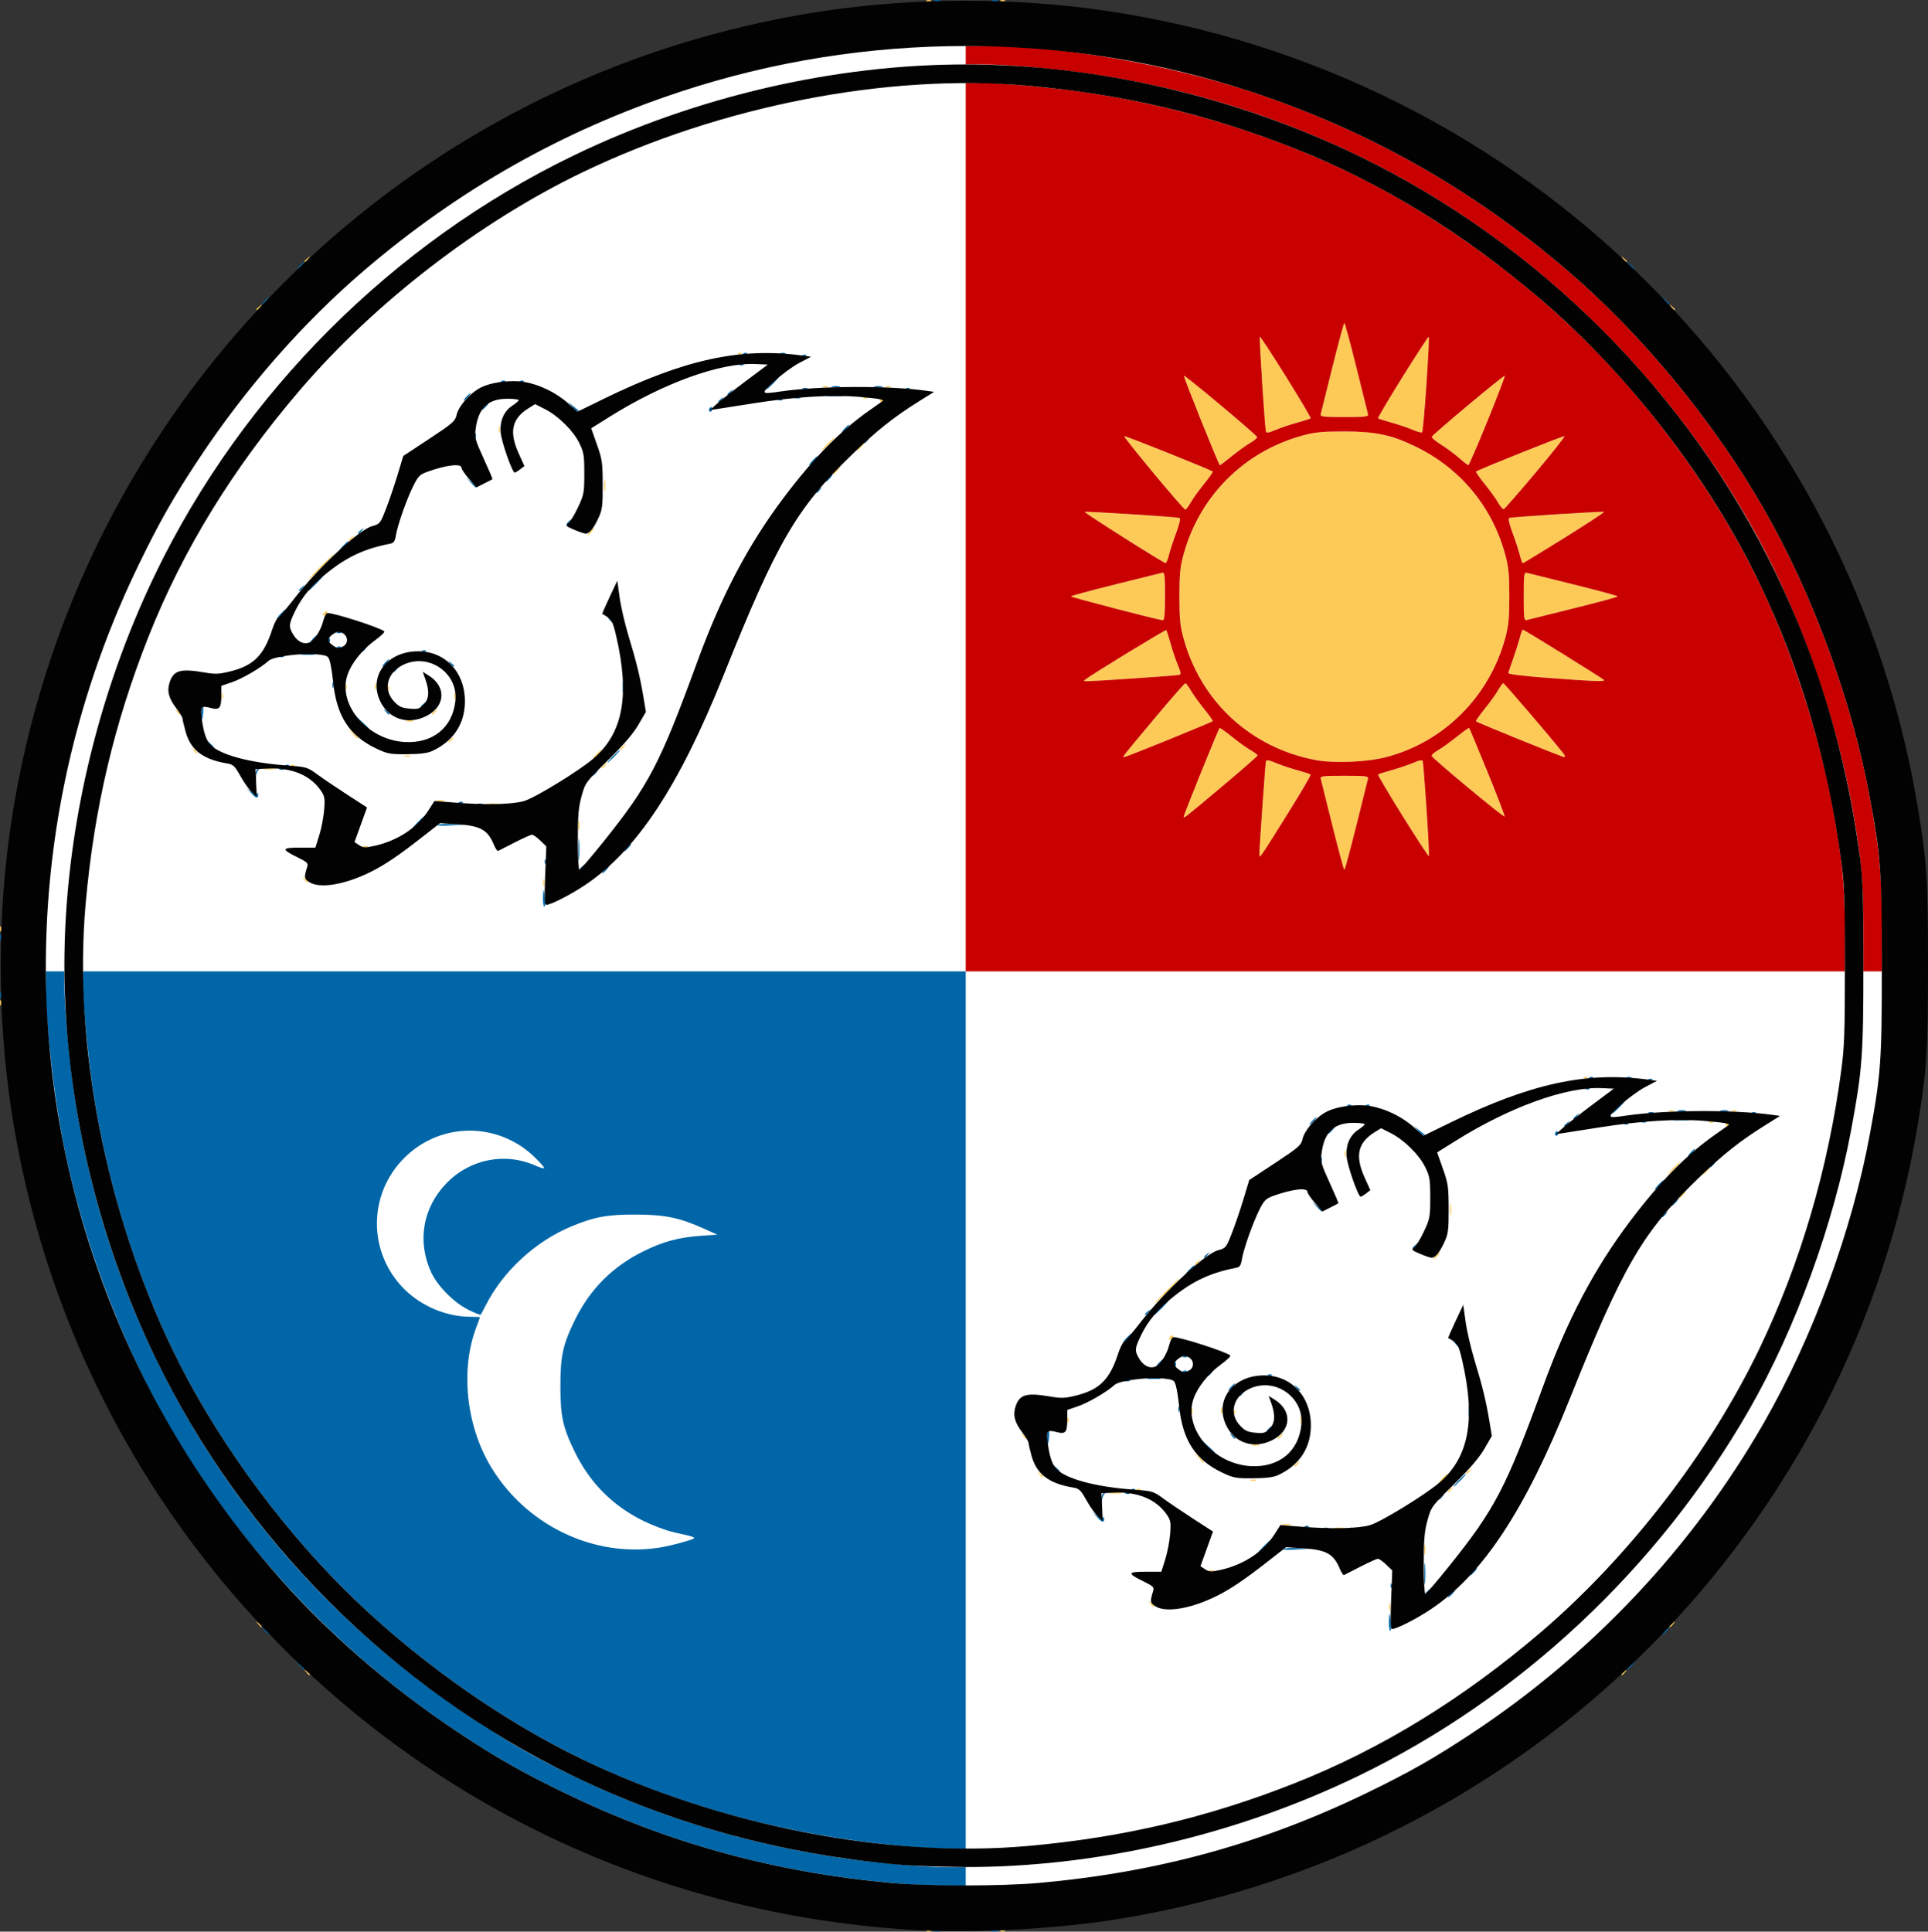 <?xml version="1.0" encoding="UTF-8" standalone="no"?>
<svg
   xmlns:dc="http://purl.org/dc/elements/1.1/"
   xmlns:cc="http://creativecommons.org/ns#"
   xmlns:rdf="http://www.w3.org/1999/02/22-rdf-syntax-ns#"
   xmlns:svg="http://www.w3.org/2000/svg"
   xmlns="http://www.w3.org/2000/svg"
   xmlns:sodipodi="http://sodipodi.sourceforge.net/DTD/sodipodi-0.dtd"
   xmlns:inkscape="http://www.inkscape.org/namespaces/inkscape"
   version="1.1"
   id="svg2"
   width="1043.823"
   height="1045.715"
   viewBox="0 0 1043.823 1045.715"
   sodipodi:docname="Malvindaar.svg"
   inkscape:version="1.0.1 (3bc2e813f5, 2020-09-07)">
  <rect x="0" y="0" width="1043.823" height="1045.715" fill="#333333" stroke="none"/>
  <defs
     id="defs6" />
  <sodipodi:namedview
     pagecolor="#ffffff"
     bordercolor="#666666"
     borderopacity="1"
     objecttolerance="10"
     gridtolerance="10"
     guidetolerance="10"
     inkscape:pageopacity="0"
     inkscape:pageshadow="2"
     inkscape:window-width="1920"
     inkscape:window-height="1057"
     id="namedview4"
     showgrid="false"
     inkscape:pagecheckerboard="true"
     inkscape:zoom="0.49"
     inkscape:cx="519.84211"
     inkscape:cy="511.87277"
     inkscape:window-x="-8"
     inkscape:window-y="-8"
     inkscape:window-maximized="1"
     inkscape:current-layer="g10" />
  <g
     inkscape:groupmode="layer"
     inkscape:label="Image"
     id="g10"
     transform="translate(-230.158,-238.127)">
    <circle
       style="fill:#ffffff;fill-rule:evenodd"
       id="path24"
       cx="753"
       cy="764"
       r="508.224" />
    <g
       id="g14">
      <path
         style="fill:#fdca57"
         d="m 731.75,1283.338 c 0.688,-0.277 1.812,-0.277 2.5,0 0.688,0.277 0.125,0.504 -1.25,0.504 -1.375,0 -1.938,-0.227 -1.25,-0.504 z m 40,0 c 0.688,-0.277 1.812,-0.277 2.5,0 0.688,0.277 0.125,0.504 -1.25,0.504 -1.375,0 -1.938,-0.227 -1.25,-0.504 z M 395.872,1143.25 c -1.244,-1.586 -1.208,-1.621 0.378,-0.378 0.963,0.755 1.75,1.542 1.75,1.75 0,0.823 -0.821,0.293 -2.128,-1.372 z M 1108,1144.622 c 0,-0.208 0.787,-0.995 1.75,-1.75 1.586,-1.244 1.621,-1.208 0.378,0.378 -1.306,1.666 -2.128,2.196 -2.128,1.372 z M 369.872,1117.25 c -1.244,-1.586 -1.208,-1.621 0.378,-0.378 1.666,1.306 2.195,2.128 1.372,2.128 -0.208,0 -0.995,-0.787 -1.75,-1.75 z M 1134,1118.622 c 0,-0.208 0.787,-0.995 1.75,-1.75 1.586,-1.244 1.621,-1.208 0.378,0.378 -1.306,1.666 -2.128,2.196 -2.128,1.372 z M 982.232,1108 c 0,-1.925 0.206,-2.712 0.457,-1.75 0.252,0.963 0.252,2.538 0,3.5 -0.252,0.963 -0.457,0.175 -0.457,-1.75 z m -129.36,-1.75 c -1.244,-1.586 -1.208,-1.621 0.378,-0.378 0.963,0.755 1.75,1.542 1.75,1.75 0,0.823 -0.821,0.293 -2.128,-1.372 z M 884.75,1088.338 c 0.688,-0.277 1.812,-0.277 2.5,0 0.688,0.277 0.125,0.504 -1.25,0.504 -1.375,0 -1.938,-0.227 -1.25,-0.504 z M 1001.272,1077 c 0,-2.475 0.195,-3.487 0.433,-2.25 0.238,1.238 0.238,3.263 0,4.5 -0.238,1.238 -0.433,0.225 -0.433,-2.25 z M 952.25,1065.284 c 1.512,-0.229 3.987,-0.229 5.5,0 1.512,0.229 0.275,0.417 -2.75,0.417 -3.025,0 -4.263,-0.187 -2.75,-0.417 z m -27.488,-1.991 c 1.244,-0.239 3.044,-0.23 4,0.02 0.956,0.25 -0.062,0.446 -2.262,0.435 -2.2,-0.011 -2.982,-0.216 -1.738,-0.455 z M 831.25,1046.284 c 1.512,-0.229 3.987,-0.229 5.5,0 1.512,0.229 0.275,0.417 -2.75,0.417 -3.025,0 -4.263,-0.187 -2.75,-0.417 z m 182.75,-0.661 c 0,-0.208 0.787,-0.995 1.75,-1.75 1.586,-1.244 1.621,-1.208 0.378,0.378 -1.306,1.666 -2.128,2.196 -2.128,1.372 z m -168.188,-1.306 c 0.722,-0.289 1.584,-0.253 1.917,0.079 0.332,0.332 -0.258,0.569 -1.312,0.525 -1.165,-0.048 -1.402,-0.285 -0.604,-0.604 z M 1011,1038.5 c 1.292,-1.375 2.574,-2.5 2.849,-2.5 0.275,0 -0.557,1.125 -1.849,2.5 -1.292,1.375 -2.574,2.5 -2.849,2.5 -0.275,0 0.557,-1.125 1.849,-2.5 z m -103.731,0.807 c 0.973,-0.254 2.323,-0.237 3,0.037 0.677,0.274 -0.119,0.481 -1.769,0.461 -1.65,-0.02 -2.204,-0.244 -1.231,-0.498 z m -114.397,-3.057 c -1.244,-1.586 -1.208,-1.621 0.378,-0.378 1.666,1.306 2.195,2.128 1.372,2.128 -0.208,0 -0.995,-0.787 -1.75,-1.75 z M 1024,1035.622 c 0,-0.208 0.787,-0.995 1.75,-1.75 1.586,-1.244 1.621,-1.208 0.378,0.378 -1.306,1.666 -2.128,2.196 -2.128,1.372 z m -93,-4 c 0,-0.208 0.787,-0.995 1.75,-1.75 1.586,-1.244 1.621,-1.208 0.378,0.378 -1.306,1.666 -2.128,2.196 -2.128,1.372 z m -52.076,-4.372 -2.424,-2.75 2.75,2.424 c 1.512,1.333 2.75,2.571 2.75,2.75 0,0.784 -0.81,0.146 -3.076,-2.424 z m 29.326,-6.939 c 0.963,-0.252 2.538,-0.252 3.5,0 0.963,0.252 0.175,0.457 -1.75,0.457 -1.925,0 -2.712,-0.206 -1.75,-0.457 z M 783.872,1015.25 c -1.244,-1.586 -1.208,-1.621 0.378,-0.378 0.963,0.755 1.75,1.542 1.75,1.75 0,0.823 -0.821,0.293 -2.128,-1.372 z M 922,1016.622 c 0,-0.208 0.787,-0.995 1.75,-1.75 1.586,-1.244 1.621,-1.208 0.378,0.378 -1.306,1.666 -2.128,2.196 -2.128,1.372 z M 934.232,1007 c 0,-1.925 0.206,-2.712 0.457,-1.75 0.252,0.963 0.252,2.538 0,3.5 -0.252,0.963 -0.457,0.175 -0.457,-1.75 z m -126.074,0 c 0,-1.375 0.227,-1.938 0.504,-1.25 0.277,0.688 0.277,1.812 0,2.5 -0.277,0.688 -0.504,0.125 -0.504,-1.25 z m 67,-5 c 0,-1.375 0.227,-1.938 0.504,-1.25 0.277,0.688 0.277,1.812 0,2.5 -0.277,0.688 -0.504,0.125 -0.504,-1.25 z m 16.037,-0.5 c 0.02,-1.65 0.244,-2.204 0.498,-1.231 0.254,0.973 0.237,2.323 -0.037,3 -0.274,0.677 -0.481,-0.119 -0.461,-1.769 z m 6.884,0.917 c 0.048,-1.165 0.285,-1.402 0.604,-0.604 0.289,0.722 0.253,1.584 -0.079,1.917 -0.332,0.332 -0.569,-0.258 -0.525,-1.312 z M 863,963.098 c 0,-1.038 1.902,-2.542 2.466,-1.949 0.183,0.193 -0.297,0.93 -1.067,1.64 C 863.63,963.499 863,963.638 863,963.098 Z M 861.5,937 c 3.821,-3.85 7.171,-7 7.446,-7 0.275,0 -2.626,3.15 -6.446,7 -3.821,3.85 -7.171,7 -7.446,7 -0.275,0 2.626,-3.15 6.446,-7 z M 877,922.622 c 0,-0.208 0.787,-0.995 1.75,-1.75 1.586,-1.244 1.621,-1.208 0.378,0.378 C 877.821,922.916 877,923.445 877,922.622 Z M 1007.5,918 c 0.996,-1.1 2.035,-2 2.31,-2 0.275,0 -0.315,0.9 -1.31,2 -0.996,1.1 -2.035,2 -2.31,2 -0.275,0 0.315,-0.9 1.31,-2 z m 7.8,-25 c 0,-3.025 0.187,-4.263 0.417,-2.75 0.229,1.512 0.229,3.987 0,5.5 -0.229,1.512 -0.417,0.275 -0.417,-2.75 z M 1140.5,885 c 0.996,-1.1 2.035,-2 2.31,-2 0.275,0 -0.315,0.9 -1.31,2 -0.996,1.1 -2.035,2 -2.31,2 -0.275,0 0.315,-0.9 1.31,-2 z m -4.5,-14.5 c 1.866,-1.925 3.617,-3.5 3.892,-3.5 0.275,0 -1.026,1.575 -2.892,3.5 -1.866,1.925 -3.617,3.5 -3.892,3.5 -0.275,0 1.026,-1.575 2.892,-3.5 z m 17.5,1.5 c 0.996,-1.1 2.035,-2 2.31,-2 0.275,0 -0.315,0.9 -1.31,2 -0.996,1.1 -2.035,2 -2.31,2 -0.275,0 0.315,-0.9 1.31,-2 z m -195.305,-9.5 c 0.02,-1.65 0.244,-2.204 0.498,-1.231 0.254,0.973 0.237,2.323 -0.037,3 -0.274,0.677 -0.481,-0.119 -0.461,-1.769 z M 1164.5,847 c -0.34,-0.55 -0.141,-1 0.441,-1 0.582,0 1.059,0.45 1.059,1 0,0.55 -0.198,1 -0.441,1 -0.242,0 -0.719,-0.45 -1.059,-1 z m -8.688,-1.683 c 0.722,-0.289 1.584,-0.253 1.917,0.079 0.332,0.332 -0.258,0.569 -1.312,0.525 -1.165,-0.048 -1.402,-0.285 -0.604,-0.604 z m -22.062,-5.979 c 0.688,-0.277 1.812,-0.277 2.5,0 0.688,0.277 0.125,0.504 -1.25,0.504 -1.375,0 -1.938,-0.227 -1.25,-0.504 z m 34,0 c 0.688,-0.277 1.812,-0.277 2.5,0 0.688,0.277 0.125,0.504 -1.25,0.504 -1.375,0 -1.938,-0.227 -1.25,-0.504 z m -79.938,-18.021 c 0.722,-0.289 1.584,-0.253 1.917,0.079 0.332,0.332 -0.258,0.569 -1.312,0.525 -1.165,-0.048 -1.402,-0.285 -0.604,-0.604 z M 230.158,781 c 0,-1.375 0.227,-1.938 0.504,-1.25 0.277,0.688 0.277,1.812 0,2.5 -0.277,0.688 -0.504,0.125 -0.504,-1.25 z m 0,-40 c 0,-1.375 0.227,-1.938 0.504,-1.25 0.277,0.688 0.277,1.812 0,2.5 -0.277,0.688 -0.504,0.125 -0.504,-1.25 z M 524.232,716 c 0,-1.925 0.206,-2.712 0.457,-1.75 0.252,0.963 0.252,2.538 0,3.5 -0.252,0.963 -0.457,0.175 -0.457,-1.75 z m -129.36,-1.75 c -1.244,-1.586 -1.208,-1.621 0.378,-0.378 0.963,0.755 1.75,1.542 1.75,1.75 0,0.823 -0.821,0.293 -2.128,-1.372 z m 556.689,-29 c -3.242,-13.062 -6.091,-24.514 -6.332,-25.448 -0.394,-1.534 0.841,-1.698 12.77,-1.698 11.929,0 13.164,0.164 12.77,1.698 -0.24,0.934 -3.089,12.386 -6.332,25.448 C 961.196,698.312 958.299,709 958,709 c -0.299,0 -3.196,-10.688 -6.438,-23.75 z m -39.572,15.7 c -0.024,-3.47 3.205,-49.569 3.551,-50.681 0.281,-0.906 1.637,-0.693 5.132,0.805 2.613,1.12 7.869,2.9 11.681,3.957 3.812,1.056 7.142,2.131 7.399,2.389 0.413,0.413 -24.769,41.616 -26.91,44.03 -0.507,0.571 -0.847,0.371 -0.853,-0.5 z m 77.58,-21.019 c -7.576,-12.132 -13.568,-22.265 -13.315,-22.519 0.253,-0.253 3.579,-1.325 7.392,-2.381 3.812,-1.056 9.069,-2.837 11.681,-3.957 3.496,-1.499 4.851,-1.711 5.134,-0.805 0.602,1.931 3.735,50.869 3.285,51.318 -0.221,0.221 -6.6,-9.525 -14.177,-21.657 z M 426.75,696.338 c 0.688,-0.277 1.812,-0.277 2.5,0 0.688,0.277 0.125,0.504 -1.25,0.504 -1.375,0 -1.938,-0.227 -1.25,-0.504 z M 543.272,685 c 0,-2.475 0.195,-3.487 0.433,-2.25 0.238,1.238 0.238,3.263 0,4.5 -0.238,1.238 -0.433,0.225 -0.433,-2.25 z M 871,680.225 c 0,-0.982 18.748,-47.306 19.416,-47.973 0.217,-0.217 3.25,1.914 6.74,4.737 3.49,2.823 8.032,6.088 10.095,7.256 2.062,1.168 3.75,2.442 3.75,2.83 0,0.389 -7.966,7.393 -17.701,15.566 C 871.266,681.136 871,681.346 871,680.225 Z m 154.044,-15.63 c -10.701,-8.982 -19.597,-16.752 -19.768,-17.268 -0.172,-0.516 1.383,-1.898 3.456,-3.071 2.073,-1.174 6.623,-4.444 10.113,-7.267 3.49,-2.823 6.522,-4.955 6.74,-4.737 0.886,0.886 19.431,47.199 19.184,47.907 -0.147,0.422 -9.023,-6.582 -19.724,-15.564 z m -530.794,8.689 c 1.512,-0.229 3.987,-0.229 5.5,0 1.512,0.229 0.275,0.417 -2.75,0.417 -3.025,0 -4.263,-0.187 -2.75,-0.417 z m -27.488,-1.991 c 1.244,-0.239 3.044,-0.23 4,0.02 0.956,0.25 -0.062,0.446 -2.262,0.435 -2.2,-0.011 -2.982,-0.216 -1.738,-0.455 z M 373.25,654.284 c 1.512,-0.229 3.987,-0.229 5.5,0 1.512,0.229 0.275,0.417 -2.75,0.417 -3.025,0 -4.263,-0.187 -2.75,-0.417 z M 556,653.622 c 0,-0.208 0.787,-0.995 1.75,-1.75 1.586,-1.244 1.621,-1.208 0.378,0.378 C 556.821,653.916 556,654.445 556,653.622 Z m -168.188,-1.306 c 0.722,-0.289 1.584,-0.253 1.917,0.079 0.332,0.332 -0.258,0.569 -1.312,0.525 -1.165,-0.048 -1.402,-0.285 -0.604,-0.604 z m 554.529,-2.728 C 907.219,642.879 880.215,617.913 870.856,583.5 c -1.766,-6.495 -2.176,-10.728 -2.176,-22.5 0,-11.772 0.409,-16.005 2.176,-22.5 8.647,-31.799 32.845,-55.996 64.644,-64.644 6.495,-1.766 10.728,-2.176 22.5,-2.176 11.772,0 16.005,0.409 22.5,2.176 31.799,8.647 55.996,32.845 64.644,64.644 1.766,6.495 2.176,10.728 2.176,22.5 0,11.772 -0.409,16.005 -2.176,22.5 -8.656,31.831 -33.24,56.379 -64.644,64.55 -10.312,2.683 -28.361,3.411 -38.158,1.539 z M 553,646.5 c 1.292,-1.375 2.574,-2.5 2.849,-2.5 0.275,0 -0.557,1.125 -1.849,2.5 -1.292,1.375 -2.574,2.5 -2.849,2.5 -0.275,0 0.557,-1.125 1.849,-2.5 z m -103.731,0.807 c 0.973,-0.254 2.323,-0.237 3,0.037 0.677,0.274 -0.119,0.481 -1.769,0.461 -1.65,-0.02 -2.204,-0.244 -1.231,-0.498 z m 390.408,-1.606 C 846.909,636.581 871.355,608 871.925,608 c 0.389,0 1.662,1.688 2.83,3.75 1.168,2.062 4.433,6.605 7.256,10.095 2.823,3.49 4.955,6.522 4.737,6.74 C 886.081,629.252 839.757,648 838.775,648 c -0.506,0 -0.1,-1.034 0.902,-2.299 z m 212.899,-7.286 c -12.608,-5.186 -23.103,-9.609 -23.322,-9.828 -0.219,-0.219 1.911,-3.254 4.734,-6.743 2.823,-3.49 6.088,-8.032 7.256,-10.095 1.168,-2.062 2.442,-3.75 2.83,-3.75 0.389,0 7.393,7.966 15.566,17.701 19.316,23.01 18.778,22.315 17.182,22.221 -0.727,-0.043 -11.638,-4.321 -24.246,-9.507 z M 334.872,644.25 c -1.244,-1.586 -1.208,-1.621 0.378,-0.378 1.666,1.306 2.195,2.128 1.372,2.128 -0.208,0 -0.995,-0.787 -1.75,-1.75 z M 566,643.622 c 0,-0.208 0.787,-0.995 1.75,-1.75 1.586,-1.244 1.621,-1.208 0.378,0.378 C 566.821,643.916 566,644.445 566,643.622 Z m -93,-4 c 0,-0.208 0.787,-0.995 1.75,-1.75 1.586,-1.244 1.621,-1.208 0.378,0.378 C 473.821,639.916 473,640.445 473,639.622 Z M 420.924,635.25 418.5,632.5 l 2.75,2.424 c 2.57,2.266 3.209,3.076 2.424,3.076 -0.179,0 -1.417,-1.238 -2.75,-2.75 z M 450.25,628.311 c 0.963,-0.252 2.538,-0.252 3.5,0 0.963,0.252 0.175,0.457 -1.75,0.457 -1.925,0 -2.712,-0.206 -1.75,-0.457 z M 325.872,623.25 c -1.244,-1.586 -1.208,-1.621 0.378,-0.378 0.963,0.755 1.75,1.542 1.75,1.75 0,0.823 -0.821,0.293 -2.128,-1.372 z M 464,624.622 c 0,-0.208 0.787,-0.995 1.75,-1.75 1.586,-1.244 1.621,-1.208 0.378,0.378 C 464.821,624.916 464,625.445 464,624.622 Z M 476.232,615 c 0,-1.925 0.206,-2.712 0.457,-1.75 0.252,0.963 0.252,2.538 0,3.5 -0.252,0.963 -0.457,0.175 -0.457,-1.75 z m -126.074,0 c 0,-1.375 0.227,-1.938 0.504,-1.25 0.277,0.688 0.277,1.812 0,2.5 -0.277,0.688 -0.504,0.125 -0.504,-1.25 z m 67,-5 c 0,-1.375 0.227,-1.938 0.504,-1.25 0.277,0.688 0.277,1.812 0,2.5 -0.277,0.688 -0.504,0.125 -0.504,-1.25 z m 16.037,-0.5 c 0.02,-1.65 0.244,-2.204 0.498,-1.231 0.254,0.973 0.237,2.323 -0.037,3 -0.274,0.677 -0.481,-0.119 -0.461,-1.769 z m 6.884,0.917 c 0.048,-1.165 0.285,-1.402 0.604,-0.604 0.289,0.722 0.253,1.584 -0.079,1.917 -0.332,0.332 -0.569,-0.258 -0.525,-1.312 z M 817.55,606.157 c 2.414,-2.142 43.617,-27.324 44.03,-26.91 0.257,0.257 1.332,3.587 2.389,7.399 1.056,3.812 2.837,9.069 3.957,11.681 1.498,3.496 1.711,4.851 0.805,5.132 -1.112,0.345 -47.211,3.575 -50.681,3.551 -0.871,-0.006 -1.071,-0.346 -0.5,-0.853 z M 1068,605.107 c -13.035,-0.974 -21.406,-2.001 -21.26,-2.607 0.132,-0.55 1.354,-4.15 2.716,-8 1.362,-3.85 2.959,-8.912 3.549,-11.25 0.59,-2.337 1.334,-4.25 1.654,-4.25 0.647,0 42.288,25.824 43.791,27.157 1.235,1.096 -4.282,0.905 -30.45,-1.05 z M 834.25,567.674 C 820.913,564.301 810,561.297 810,560.999 c 0,-0.298 10.688,-3.195 23.75,-6.437 13.062,-3.242 24.514,-6.091 25.448,-6.332 1.534,-0.394 1.698,0.835 1.698,12.667 0,9.568 -0.323,13.077 -1.198,13.006 -0.659,-0.053 -12.111,-2.857 -25.448,-6.229 z M 1055.103,561 c 0,-11.929 0.164,-13.164 1.698,-12.77 0.934,0.24 12.386,3.089 25.448,6.332 13.062,3.242 23.75,6.139 23.75,6.438 0,0.299 -10.688,3.196 -23.75,6.438 -13.062,3.242 -24.514,6.091 -25.448,6.332 -1.534,0.394 -1.698,-0.841 -1.698,-12.77 z M 405,571.098 c 0,-1.038 1.902,-2.542 2.466,-1.949 0.183,0.193 -0.297,0.93 -1.067,1.64 C 405.63,571.499 405,571.638 405,571.098 Z M 403.5,545 c 3.821,-3.85 7.171,-7 7.446,-7 0.275,0 -2.626,3.15 -6.446,7 -3.821,3.85 -7.171,7 -7.446,7 -0.275,0 2.626,-3.15 6.446,-7 z m 435.257,-15.711 c -11.959,-7.5 -21.563,-13.816 -21.343,-14.036 0.434,-0.434 49.342,2.674 51.239,3.256 0.779,0.239 0.215,2.893 -1.735,8.172 -1.588,4.3 -3.362,9.731 -3.942,12.069 -0.58,2.337 -1.374,4.233 -1.765,4.213 -0.391,-0.021 -10.496,-6.174 -22.455,-13.674 z m 214.267,9.461 c -0.58,-2.337 -2.353,-7.768 -3.942,-12.069 -1.95,-5.279 -2.513,-7.934 -1.735,-8.172 1.9,-0.583 50.806,-3.69 51.24,-3.255 0.405,0.405 -42.902,27.746 -43.948,27.746 -0.309,0 -1.037,-1.913 -1.616,-4.25 z M 419,530.622 c 0,-0.208 0.787,-0.995 1.75,-1.75 1.586,-1.244 1.621,-1.208 0.378,0.378 C 419.821,530.916 419,531.445 419,530.622 Z M 549.5,526 c 0.995,-1.1 2.035,-2 2.31,-2 0.275,0 -0.314,0.9 -1.31,2 -0.995,1.1 -2.035,2 -2.31,2 -0.275,0 0.314,-0.9 1.31,-2 z m 305.149,-31.75 c -9.113,-10.863 -16.225,-19.871 -15.805,-20.018 0.706,-0.248 47.02,18.299 47.905,19.184 0.217,0.217 -1.914,3.25 -4.737,6.74 -2.823,3.49 -6.088,8.032 -7.256,10.095 -1.168,2.062 -2.442,3.75 -2.831,3.75 -0.389,0 -8.163,-8.887 -17.276,-19.75 z m 186.606,16.018 c -1.174,-2.073 -4.444,-6.624 -7.267,-10.113 -2.823,-3.49 -4.955,-6.522 -4.737,-6.74 0.886,-0.886 47.199,-19.431 47.907,-19.184 0.844,0.295 -31.325,38.99 -32.832,39.492 -0.516,0.172 -1.898,-1.383 -3.071,-3.456 z M 557.3,501 c 0,-3.025 0.187,-4.263 0.417,-2.75 0.229,1.512 0.229,3.987 0,5.5 -0.229,1.512 -0.417,0.275 -0.417,-2.75 z M 682.5,493 c 0.995,-1.1 2.035,-2 2.31,-2 0.275,0 -0.314,0.9 -1.31,2 -0.995,1.1 -2.035,2 -2.31,2 -0.275,0 0.314,-0.9 1.31,-2 z m 197.989,-27.026 c -5.373,-13.215 -9.585,-24.212 -9.358,-24.438 0.509,-0.509 39.161,31.84 39.593,33.138 0.172,0.516 -1.383,1.898 -3.456,3.071 -2.073,1.174 -6.583,4.411 -10.024,7.195 -3.44,2.783 -6.419,5.06 -6.62,5.06 -0.201,0 -4.762,-10.812 -10.135,-24.026 z m 139.641,20.104 c -2.403,-2.111 -6.785,-5.354 -9.736,-7.207 -2.952,-1.853 -5.241,-3.767 -5.087,-4.252 0.397,-1.249 39.062,-33.582 39.561,-33.083 0.565,0.565 -18.974,48.475 -19.748,48.422 -0.341,-0.023 -2.587,-1.77 -4.99,-3.88 z M 678,478.5 c 1.866,-1.925 3.617,-3.5 3.892,-3.5 0.275,0 -1.027,1.575 -2.892,3.5 -1.866,1.925 -3.617,3.5 -3.892,3.5 -0.275,0 1.027,-1.575 2.892,-3.5 z m 17.5,1.5 c 0.995,-1.1 2.035,-2 2.31,-2 0.275,0 -0.314,0.9 -1.31,2 -0.995,1.1 -2.035,2 -2.31,2 -0.275,0 0.314,-0.9 1.31,-2 z m -195.305,-9.5 c 0.02,-1.65 0.244,-2.204 0.498,-1.231 0.254,0.973 0.237,2.323 -0.037,3 -0.274,0.677 -0.481,-0.119 -0.461,-1.769 z m 415.344,1.231 c -0.602,-1.931 -3.735,-50.869 -3.285,-51.318 0.221,-0.221 6.6,9.525 14.177,21.657 7.576,12.132 13.568,22.265 13.315,22.519 -0.253,0.253 -3.579,1.325 -7.392,2.381 -3.812,1.056 -9.069,2.837 -11.681,3.957 -3.496,1.499 -4.851,1.711 -5.134,0.805 z M 995,470.819 c -2.475,-1.073 -7.602,-2.81 -11.392,-3.86 -3.791,-1.051 -7.1,-2.118 -7.353,-2.371 -0.253,-0.253 5.738,-10.387 13.315,-22.519 7.576,-12.132 13.953,-21.88 14.171,-21.662 0.607,0.607 -2.925,51.005 -3.625,51.728 -0.338,0.349 -2.64,-0.243 -5.115,-1.315 z m -49.77,-8.621 c 0.24,-0.934 3.089,-12.386 6.332,-25.448 C 954.804,423.688 957.701,413 958,413 c 0.299,0 3.196,10.688 6.438,23.75 3.242,13.062 6.091,24.514 6.332,25.448 0.394,1.534 -0.841,1.698 -12.77,1.698 -11.929,0 -13.164,-0.164 -12.77,-1.698 z M 706.5,455 c -0.34,-0.55 -0.141,-1 0.441,-1 0.582,0 1.059,0.45 1.059,1 0,0.55 -0.198,1 -0.441,1 -0.243,0 -0.719,-0.45 -1.059,-1 z m -8.688,-1.683 c 0.722,-0.289 1.584,-0.253 1.917,0.079 0.332,0.332 -0.258,0.569 -1.312,0.525 -1.165,-0.048 -1.402,-0.285 -0.604,-0.604 z M 675.75,447.338 c 0.688,-0.277 1.812,-0.277 2.5,0 0.688,0.277 0.125,0.504 -1.25,0.504 -1.375,0 -1.938,-0.227 -1.25,-0.504 z m 34,0 c 0.688,-0.277 1.812,-0.277 2.5,0 0.688,0.277 0.125,0.504 -1.25,0.504 -1.375,0 -1.938,-0.227 -1.25,-0.504 z m -79.938,-18.021 c 0.722,-0.289 1.584,-0.253 1.917,0.079 0.332,0.332 -0.258,0.569 -1.312,0.525 -1.165,-0.048 -1.402,-0.285 -0.604,-0.604 z M 369,405.622 c 0,-0.208 0.787,-0.995 1.75,-1.75 1.586,-1.244 1.621,-1.208 0.378,0.378 C 369.821,405.916 369,406.445 369,405.622 Z M 1134.872,404.25 c -1.244,-1.586 -1.208,-1.621 0.378,-0.378 0.963,0.755 1.75,1.542 1.75,1.75 0,0.823 -0.821,0.293 -2.128,-1.372 z M 395,379.622 c 0,-0.208 0.787,-0.995 1.75,-1.75 1.586,-1.244 1.621,-1.208 0.378,0.378 C 395.821,379.916 395,380.445 395,379.622 Z M 1108.872,378.25 c -1.244,-1.586 -1.208,-1.621 0.378,-0.378 1.666,1.306 2.196,2.128 1.372,2.128 -0.208,0 -0.995,-0.787 -1.75,-1.75 z M 731.75,238.338 c 0.688,-0.277 1.812,-0.277 2.5,0 0.688,0.277 0.125,0.504 -1.25,0.504 -1.375,0 -1.938,-0.227 -1.25,-0.504 z m 40,0 c 0.688,-0.277 1.812,-0.277 2.5,0 0.688,0.277 0.125,0.504 -1.25,0.504 -1.375,0 -1.938,-0.227 -1.25,-0.504 z"
         id="path22" />
      <path
         style="fill:#0066a8"
         d="m 736.269,1283.307 c 0.973,-0.254 2.323,-0.237 3,0.037 0.677,0.274 -0.119,0.481 -1.769,0.461 -1.65,-0.02 -2.204,-0.244 -1.231,-0.498 z m 31,0 c 0.973,-0.254 2.323,-0.237 3,0.037 0.677,0.274 -0.119,0.481 -1.769,0.461 -1.65,-0.02 -2.204,-0.244 -1.231,-0.498 z M 712.5,1257.477 c -63.696,-5.85 -120.995,-21.675 -177,-48.883 -23.016,-11.182 -36.098,-18.615 -56.5,-32.106 C 413.793,1133.372 359.491,1075.655 320.949,1008.5 295.414,964.006 274.502,908.132 264.575,857.875 259.246,830.894 255.015,793.702 255.005,773.75 L 255,764 h 5 5 l 0.005,8.25 c 0.007,10.973 2.485,38.573 5.027,55.966 20.554,140.687 97.518,261.95 215.968,340.273 20.091,13.285 33.573,20.978 54.5,31.1 45.718,22.113 94.167,36.912 145.284,44.38 18.254,2.667 45.159,5.02 57.466,5.027 l 9.75,0.01 v 5 5 l -13.25,-0.118 c -7.287,-0.065 -19.55,-0.697 -27.25,-1.404 z m 6,-20 c -61.783,-5.675 -120.222,-21.516 -173,-46.897 -45.128,-21.702 -92.456,-55.537 -129.5,-92.581 C 378.956,1060.956 345.121,1013.628 323.419,968.5 302.19,924.355 287.36,875.382 280.032,825.216 277.632,808.795 275.012,780.402 275.005,770.75 L 275,764 h 239 239 v 237.5 237.5 l -10.25,-0.118 c -5.638,-0.065 -16.55,-0.697 -24.25,-1.404 z M 587,1075.971 c 3.575,-0.558 9.65,-1.976 13.5,-3.151 7.882,-2.406 8.297,-2.039 -6,-5.304 -3.85,-0.879 -11.072,-3.602 -16.049,-6.052 -16.491,-8.115 -28.787,-20.426 -36.921,-36.964 -6.635,-13.491 -7.974,-19.532 -7.974,-36 0,-16.472 1.335,-22.495 7.99,-36.049 8.09,-16.476 20.409,-28.784 36.954,-36.921 10.804,-5.314 18.961,-7.52 31,-8.384 l 9,-0.646 -7.484,-3.351 c -13.088,-5.86 -20.799,-7.444 -36.516,-7.505 -15.56,-0.06 -22.512,1.221 -35.119,6.469 -19.492,8.115 -37.034,24.341 -46.363,42.886 -1.245,2.475 -2.424,4.679 -2.621,4.897 -0.197,0.218 -3.213,-1.009 -6.703,-2.727 -7.761,-3.821 -16.805,-12.964 -20.168,-20.389 -7.552,-16.674 -4.513,-34.605 8.107,-47.836 12.647,-13.259 31.737,-17.16 48.271,-9.865 2.422,1.069 4.618,1.73 4.878,1.47 0.26,-0.26 -1.964,-2.853 -4.944,-5.762 -19.98,-19.503 -51.197,-19.404 -70.825,0.224 -19.718,19.718 -19.718,51.256 0,70.974 9.246,9.246 22.865,14.962 35.737,14.998 2.888,0.008 5.25,0.127 5.25,0.265 -2.8e-4,0.138 -0.898,2.61 -1.994,5.495 -8.605,22.641 -5.539,52.728 7.641,74.974 18.935,31.96 55.77,49.803 91.353,44.252 z M 392.405,1139.75 390.5,1137.5 l 2.25,1.905 c 2.114,1.79 2.705,2.595 1.905,2.595 -0.19,0 -1.202,-1.012 -2.25,-2.25 z M 1112.5,1140 c 0.996,-1.1 2.035,-2 2.31,-2 0.275,0 -0.315,0.9 -1.31,2 -0.996,1.1 -2.035,2 -2.31,2 -0.275,0 0.315,-0.9 1.31,-2 z m -739.095,-19.25 -1.905,-2.25 2.25,1.905 c 2.114,1.79 2.705,2.595 1.905,2.595 -0.19,0 -1.202,-1.012 -2.25,-2.25 z M 1131.5,1121 c 0.996,-1.1 2.035,-2 2.31,-2 0.275,0 -0.315,0.9 -1.31,2 -0.996,1.1 -2.035,2 -2.31,2 -0.275,0 0.315,-0.9 1.31,-2 z m -149.384,-5.25 c 0.121,-5.455 0.514,-4.931 1.126,1.5 0.196,2.062 -0.003,3.75 -0.442,3.75 -0.44,0 -0.747,-2.362 -0.683,-5.25 z M 1015.5,1101 c 0.996,-1.1 2.035,-2 2.31,-2 0.275,0 -0.315,0.9 -1.31,2 -0.996,1.1 -2.035,2 -2.31,2 -0.275,0 0.315,-0.9 1.31,-2 z m -13.5,-0.378 c 0,-0.208 0.787,-0.995 1.75,-1.75 1.586,-1.244 1.621,-1.208 0.378,0.378 -1.306,1.666 -2.128,2.196 -2.128,1.372 z M 1001.361,1090 c 0,-5.225 0.169,-7.362 0.374,-4.75 0.206,2.612 0.206,6.888 0,9.5 -0.206,2.612 -0.374,0.475 -0.374,-4.75 z m -18.282,6.417 c 0.048,-1.165 0.285,-1.402 0.604,-0.604 0.289,0.722 0.253,1.584 -0.079,1.917 -0.332,0.332 -0.569,-0.258 -0.525,-1.312 z M 1027.5,1089 c 0.996,-1.1 2.035,-2 2.31,-2 0.275,0 -0.315,0.9 -1.31,2 -0.996,1.1 -2.035,2 -2.31,2 -0.275,0 0.315,-0.9 1.31,-2 z M 914,1075.5 c 1.866,-1.925 3.617,-3.5 3.892,-3.5 0.275,0 -1.027,1.575 -2.892,3.5 -1.866,1.925 -3.617,3.5 -3.892,3.5 -0.275,0 1.027,-1.575 2.892,-3.5 z m 10.894,1.201 c 0.442,-0.44 3.909,-0.66 7.705,-0.49 l 6.901,0.309 -7.705,0.49 c -4.238,0.269 -7.343,0.13 -6.901,-0.309 z M 946.75,1065.338 c 0.688,-0.277 1.812,-0.277 2.5,0 0.688,0.277 0.125,0.504 -1.25,0.504 -1.375,0 -1.938,-0.227 -1.25,-0.504 z m 14.062,-0.021 c 0.722,-0.289 1.584,-0.253 1.917,0.079 0.332,0.332 -0.258,0.569 -1.312,0.525 -1.165,-0.048 -1.402,-0.285 -0.604,-0.604 z m -24,-1 c 0.722,-0.289 1.584,-0.253 1.917,0.079 0.332,0.332 -0.258,0.569 -1.312,0.525 -1.165,-0.048 -1.402,-0.285 -0.604,-0.604 z M 823.924,1059.25 821.5,1056.5 l 2.642,2.323 c 1.968,1.73 2.777,1.985 3.171,1 0.351,-0.878 0.555,-0.734 0.608,0.427 0.113,2.497 -1.204,2.167 -3.997,-1 z m 2.435,-9.173 c 0.087,-2.107 0.717,-3.578 1.641,-3.826 1.013,-0.272 1.123,-0.134 0.34,0.426 -0.638,0.456 -1.376,2.178 -1.641,3.826 -0.441,2.745 -0.469,2.709 -0.34,-0.426 z M 1009,1049.622 c 0,-0.208 0.787,-0.995 1.75,-1.75 1.586,-1.244 1.621,-1.208 0.378,0.378 -1.306,1.666 -2.128,2.196 -2.128,1.372 z m -169.188,-3.305 c 0.722,-0.289 1.584,-0.253 1.917,0.079 0.332,0.332 -0.258,0.569 -1.312,0.525 -1.165,-0.048 -1.402,-0.285 -0.604,-0.604 z m 3,-2 c 0.722,-0.289 1.584,-0.253 1.917,0.079 0.332,0.332 -0.258,0.569 -1.312,0.525 -1.165,-0.048 -1.402,-0.285 -0.604,-0.604 z M 1020,1039.5 c 1.866,-1.925 3.617,-3.5 3.892,-3.5 0.275,0 -1.026,1.575 -2.892,3.5 -1.866,1.925 -3.617,3.5 -3.892,3.5 -0.275,0 1.026,-1.575 2.892,-3.5 z m -218.595,-6.75 -1.905,-2.25 2.25,1.905 c 2.114,1.79 2.705,2.595 1.905,2.595 -0.19,0 -1.202,-1.012 -2.25,-2.25 z m 82.541,-11.5 -3.446,-3.75 3.75,3.446 c 3.49,3.208 4.21,4.054 3.446,4.054 -0.167,0 -1.855,-1.688 -3.75,-3.75 z M 797,1016.559 c 0,-1.893 0.346,-3.655 0.768,-3.916 0.423,-0.261 0.6,1.287 0.395,3.441 -0.461,4.835 -1.163,5.122 -1.163,0.475 z m 99.872,-1.309 c -1.244,-1.586 -1.208,-1.621 0.378,-0.378 0.963,0.755 1.75,1.542 1.75,1.75 0,0.823 -0.821,0.293 -2.128,-1.372 z M 916,1012.622 c 0,-0.208 0.787,-0.995 1.75,-1.75 1.586,-1.244 1.621,-1.208 0.378,0.378 -1.306,1.666 -2.128,2.196 -2.128,1.372 z M 1025.3,1002 c 0,-3.025 0.187,-4.263 0.417,-2.75 0.229,1.512 0.229,3.987 0,5.5 -0.229,1.512 -0.417,0.275 -0.417,-2.75 z m -157.142,-1 c 0,-1.375 0.227,-1.938 0.504,-1.25 0.277,0.688 0.277,1.812 0,2.5 -0.277,0.688 -0.504,0.125 -0.504,-1.25 z M 901,993.622 c 0,-0.208 0.787,-0.995 1.75,-1.75 1.586,-1.244 1.621,-1.208 0.378,0.378 C 901.821,993.916 901,994.445 901,993.622 Z M 896.5,989 c 0.995,-1.1 2.035,-2 2.31,-2 0.275,0 -0.314,0.9 -1.31,2 -0.995,1.1 -2.035,2 -2.31,2 -0.275,0 0.314,-0.9 1.31,-2 z m 35.372,0.25 c -1.244,-1.586 -1.208,-1.621 0.378,-0.378 0.963,0.755 1.75,1.542 1.75,1.75 0,0.823 -0.821,0.293 -2.128,-1.372 z m -92.06,-3.933 c 0.722,-0.289 1.584,-0.253 1.917,0.079 0.332,0.332 -0.258,0.569 -1.312,0.525 -1.165,-0.048 -1.402,-0.285 -0.604,-0.604 z M 851.75,984.277 c 1.788,-0.222 4.713,-0.222 6.5,0 1.788,0.222 0.325,0.403 -3.25,0.403 -3.575,0 -5.037,-0.181 -3.25,-0.403 z M 884,982.622 c 0,-0.208 0.787,-0.995 1.75,-1.75 1.586,-1.244 1.621,-1.208 0.378,0.378 C 884.821,982.916 884,983.445 884,982.622 Z m 32.812,-0.306 c 0.722,-0.289 1.584,-0.253 1.917,0.079 0.332,0.332 -0.258,0.569 -1.312,0.525 -1.165,-0.048 -1.402,-0.285 -0.604,-0.604 z m -46,-2 c 0.722,-0.289 1.584,-0.253 1.917,0.079 0.332,0.332 -0.258,0.569 -1.312,0.525 -1.165,-0.048 -1.402,-0.285 -0.604,-0.604 z M 857.5,976 c 0.995,-1.1 2.035,-2 2.31,-2 0.275,0 -0.314,0.9 -1.31,2 -0.995,1.1 -2.035,2 -2.31,2 -0.275,0 0.314,-0.9 1.31,-2 z m 8.579,0.417 c 0.048,-1.165 0.285,-1.402 0.604,-0.604 0.289,0.722 0.253,1.584 -0.079,1.917 -0.332,0.332 -0.569,-0.258 -0.525,-1.312 z m 4.734,-4.1 c 0.722,-0.289 1.584,-0.253 1.917,0.079 0.332,0.332 -0.258,0.569 -1.312,0.525 -1.165,-0.048 -1.402,-0.285 -0.604,-0.604 z M 1017.872,965.25 c -1.244,-1.586 -1.208,-1.621 0.378,-0.378 0.963,0.755 1.75,1.542 1.75,1.75 0,0.823 -0.821,0.293 -2.128,-1.372 z M 840,962.5 c 1.292,-1.375 2.574,-2.5 2.849,-2.5 0.275,0 -0.557,1.125 -1.849,2.5 -1.292,1.375 -2.574,2.5 -2.849,2.5 -0.275,0 0.557,-1.125 1.849,-2.5 z m 10,-12.878 c 0,-0.208 0.787,-0.995 1.75,-1.75 1.586,-1.244 1.621,-1.208 0.378,0.378 C 850.821,949.916 850,950.445 850,949.622 Z M 858.5,946 c 2.148,-2.2 4.131,-4 4.406,-4 0.275,0 -1.258,1.8 -3.406,4 -2.148,2.2 -4.131,4 -4.406,4 -0.275,0 1.258,-1.8 3.406,-4 z M 874,925.5 c 1.292,-1.375 2.574,-2.5 2.849,-2.5 0.275,0 -0.557,1.125 -1.849,2.5 -1.292,1.375 -2.574,2.5 -2.849,2.5 -0.275,0 0.557,-1.125 1.849,-2.5 z m 8,-6.878 c 0,-0.208 0.787,-0.995 1.75,-1.75 1.586,-1.244 1.621,-1.208 0.378,0.378 C 882.821,918.916 882,919.445 882,918.622 Z m 113,-5 c 0,-0.208 0.787,-0.995 1.75,-1.75 1.586,-1.244 1.621,-1.208 0.378,0.378 C 995.821,913.916 995,914.445 995,913.622 Z m 135,-17 c 0,-0.208 0.787,-0.995 1.75,-1.75 1.586,-1.244 1.621,-1.208 0.378,0.378 -1.306,1.666 -2.128,2.195 -2.128,1.372 z M 942.924,891.25 940.5,888.5 l 2.75,2.424 c 1.512,1.333 2.75,2.571 2.75,2.75 0,0.784 -0.81,0.146 -3.076,-2.424 z M 1136.5,889 c 0.996,-1.1 2.035,-2 2.31,-2 0.275,0 -0.315,0.9 -1.31,2 -0.996,1.1 -2.035,2 -2.31,2 -0.275,0 0.315,-0.9 1.31,-2 z m -8.5,-9.5 c 1.292,-1.375 2.574,-2.5 2.849,-2.5 0.275,0 -0.557,1.125 -1.849,2.5 -1.292,1.375 -2.574,2.5 -2.849,2.5 -0.275,0 0.557,-1.125 1.849,-2.5 z m 28,-9.878 c 0,-0.208 0.787,-0.995 1.75,-1.75 1.586,-1.244 1.621,-1.208 0.378,0.378 -1.306,1.666 -2.128,2.195 -2.128,1.372 z M 945.158,866 c 0,-1.375 0.227,-1.938 0.504,-1.25 0.277,0.688 0.277,1.812 0,2.5 -0.277,0.688 -0.504,0.125 -0.504,-1.25 z M 1145.5,862 c 0.996,-1.1 2.035,-2 2.31,-2 0.275,0 -0.315,0.9 -1.31,2 -0.996,1.1 -2.035,2 -2.31,2 -0.275,0 0.315,-0.9 1.31,-2 z M 997.924,850.25 995.5,847.5 l 3,2.5 c 1.65,1.375 3.188,2.612 3.417,2.75 0.229,0.138 -0.03,0.25 -0.576,0.25 -0.546,0 -2.083,-1.238 -3.417,-2.75 z M 1072,852.059 c 0,-0.518 0.375,-1.173 0.833,-1.456 0.458,-0.283 0.833,0.14 0.833,0.941 0,0.801 -0.375,1.456 -0.833,1.456 -0.458,0 -0.833,-0.423 -0.833,-0.941 z M 950.5,850 c 0.995,-1.1 2.035,-2 2.31,-2 0.275,0 -0.314,0.9 -1.31,2 -0.995,1.1 -2.035,2 -2.31,2 -0.275,0 0.314,-0.9 1.31,-2 z m 126.5,-2.378 c 0,-0.208 0.787,-0.995 1.75,-1.75 1.586,-1.244 1.621,-1.208 0.378,0.378 -1.306,1.666 -2.128,2.195 -2.128,1.372 z M 940.5,845 c 0.995,-1.1 2.035,-2 2.31,-2 0.275,0 -0.314,0.9 -1.31,2 -0.995,1.1 -2.035,2 -2.31,2 -0.275,0 0.314,-0.9 1.31,-2 z m 169.312,1.317 c 0.722,-0.289 1.584,-0.253 1.917,0.079 0.332,0.332 -0.258,0.569 -1.312,0.525 -1.165,-0.048 -1.402,-0.285 -0.604,-0.604 z m 8.938,-0.979 c 0.688,-0.277 1.812,-0.277 2.5,0 0.688,0.277 0.125,0.504 -1.25,0.504 -1.375,0 -1.938,-0.227 -1.25,-0.504 z m 17.978,-1.059 c 1.775,-0.221 4.925,-0.225 7,-0.008 2.075,0.216 0.622,0.397 -3.228,0.402 -3.85,0.004 -5.548,-0.173 -3.772,-0.394 z M 1082,843.622 c 0,-0.208 0.787,-0.995 1.75,-1.75 1.586,-1.244 1.621,-1.208 0.378,0.378 -1.306,1.666 -2.128,2.195 -2.128,1.372 z M 1106,837.5 c 1.866,-1.925 3.617,-3.5 3.892,-3.5 0.275,0 -1.026,1.575 -2.892,3.5 -1.866,1.925 -3.617,3.5 -3.892,3.5 -0.275,0 1.026,-1.575 2.892,-3.5 z m 16.75,2.838 c 0.688,-0.277 1.812,-0.277 2.5,0 0.688,0.277 0.125,0.504 -1.25,0.504 -1.375,0 -1.938,-0.227 -1.25,-0.504 z m 56.062,-0.021 c 0.722,-0.289 1.584,-0.253 1.917,0.079 0.332,0.332 -0.258,0.569 -1.312,0.525 -1.165,-0.048 -1.402,-0.285 -0.604,-0.604 z m -40.051,-1.024 c 1.244,-0.239 3.044,-0.23 4,0.02 0.956,0.25 -0.062,0.446 -2.262,0.435 -2.2,-0.011 -2.982,-0.216 -1.738,-0.455 z m 23,0 c 1.244,-0.239 3.044,-0.23 4,0.02 0.956,0.25 -0.062,0.446 -2.262,0.435 -2.2,-0.011 -2.982,-0.216 -1.738,-0.455 z m -201.949,-2.976 c 0.722,-0.289 1.584,-0.253 1.917,0.079 0.332,0.332 -0.258,0.569 -1.312,0.525 -1.165,-0.048 -1.402,-0.285 -0.604,-0.604 z m 10,0 c 0.722,-0.289 1.584,-0.253 1.917,0.079 0.332,0.332 -0.258,0.569 -1.312,0.525 -1.165,-0.048 -1.402,-0.285 -0.604,-0.604 z m 119,-9 c 0.722,-0.289 1.584,-0.253 1.917,0.079 0.332,0.332 -0.258,0.569 -1.312,0.525 -1.165,-0.048 -1.402,-0.285 -0.604,-0.604 z m 34,-5 c 0.722,-0.289 1.584,-0.253 1.917,0.079 0.332,0.332 -0.258,0.569 -1.312,0.525 -1.165,-0.048 -1.402,-0.285 -0.604,-0.604 z m -32,-1 c 0.722,-0.289 1.584,-0.253 1.917,0.079 0.332,0.332 -0.258,0.569 -1.312,0.525 -1.165,-0.048 -1.402,-0.285 -0.604,-0.604 z m 19.938,0.021 c 0.688,-0.277 1.812,-0.277 2.5,0 0.688,0.277 0.125,0.504 -1.25,0.504 -1.375,0 -1.938,-0.227 -1.25,-0.504 z M 230.195,776.5 c 0.02,-1.65 0.244,-2.204 0.498,-1.231 0.254,0.973 0.237,2.323 -0.037,3 -0.274,0.677 -0.481,-0.119 -0.461,-1.769 z m 0,-31 c 0.02,-1.65 0.244,-2.204 0.498,-1.231 0.254,0.973 0.237,2.323 -0.037,3 -0.274,0.677 -0.481,-0.119 -0.461,-1.769 z M 524.116,723.75 c 0.121,-5.455 0.514,-4.931 1.126,1.5 0.196,2.062 -0.003,3.75 -0.442,3.75 -0.44,0 -0.747,-2.362 -0.683,-5.25 z M 557.5,709 c 0.995,-1.1 2.035,-2 2.31,-2 0.275,0 -0.314,0.9 -1.31,2 -0.995,1.1 -2.035,2 -2.31,2 -0.275,0 0.314,-0.9 1.31,-2 z M 544,708.622 c 0,-0.208 0.787,-0.995 1.75,-1.75 1.586,-1.244 1.621,-1.208 0.378,0.378 C 544.821,708.916 544,709.445 544,708.622 Z M 543.361,698 c 0,-5.225 0.169,-7.362 0.375,-4.75 0.206,2.612 0.206,6.888 0,9.5 -0.206,2.612 -0.375,0.475 -0.375,-4.75 z m -18.282,6.417 c 0.048,-1.165 0.285,-1.402 0.604,-0.604 0.289,0.722 0.253,1.584 -0.079,1.917 -0.332,0.332 -0.569,-0.258 -0.525,-1.312 z M 569.5,697 c 0.995,-1.1 2.035,-2 2.31,-2 0.275,0 -0.314,0.9 -1.31,2 -0.995,1.1 -2.035,2 -2.31,2 -0.275,0 0.314,-0.9 1.31,-2 z M 456,683.5 c 1.866,-1.925 3.617,-3.5 3.892,-3.5 0.275,0 -1.027,1.575 -2.892,3.5 -1.866,1.925 -3.617,3.5 -3.892,3.5 -0.275,0 1.027,-1.575 2.892,-3.5 z m 10.894,1.201 c 0.442,-0.44 3.909,-0.66 7.705,-0.49 l 6.901,0.309 -7.705,0.49 c -4.238,0.269 -7.343,0.13 -6.901,-0.309 z M 488.75,673.338 c 0.688,-0.277 1.812,-0.277 2.5,0 0.688,0.277 0.125,0.504 -1.25,0.504 -1.375,0 -1.938,-0.227 -1.25,-0.504 z m 14.062,-0.021 c 0.722,-0.289 1.584,-0.253 1.917,0.079 0.332,0.332 -0.258,0.569 -1.312,0.525 -1.165,-0.048 -1.402,-0.285 -0.604,-0.604 z m -24,-1 c 0.722,-0.289 1.584,-0.253 1.917,0.079 0.332,0.332 -0.258,0.569 -1.312,0.525 -1.165,-0.048 -1.402,-0.285 -0.604,-0.604 z M 365.924,667.25 363.5,664.5 l 2.642,2.323 c 1.968,1.73 2.777,1.985 3.171,1 0.351,-0.878 0.555,-0.734 0.608,0.427 0.113,2.497 -1.204,2.168 -3.997,-1 z m 2.435,-9.173 c 0.087,-2.107 0.717,-3.578 1.641,-3.826 1.013,-0.272 1.123,-0.134 0.34,0.426 -0.638,0.456 -1.376,2.178 -1.641,3.826 -0.441,2.745 -0.469,2.709 -0.34,-0.426 z M 551,657.622 c 0,-0.208 0.787,-0.995 1.75,-1.75 1.586,-1.244 1.621,-1.208 0.378,0.378 C 551.821,657.916 551,658.445 551,657.622 Z m -169.188,-3.306 c 0.722,-0.289 1.584,-0.253 1.917,0.079 0.332,0.332 -0.258,0.569 -1.312,0.525 -1.165,-0.048 -1.402,-0.285 -0.604,-0.604 z m 3,-2 c 0.722,-0.289 1.584,-0.253 1.917,0.079 0.332,0.332 -0.258,0.569 -1.312,0.525 -1.165,-0.048 -1.402,-0.285 -0.604,-0.604 z M 562,647.5 c 1.866,-1.925 3.617,-3.5 3.892,-3.5 0.275,0 -1.027,1.575 -2.892,3.5 -1.866,1.925 -3.617,3.5 -3.892,3.5 -0.275,0 1.027,-1.575 2.892,-3.5 z M 343.405,640.75 341.5,638.5 l 2.25,1.905 c 2.114,1.79 2.705,2.595 1.905,2.595 -0.19,0 -1.202,-1.012 -2.25,-2.25 z m 82.541,-11.5 -3.446,-3.75 3.75,3.446 c 2.062,1.895 3.75,3.583 3.75,3.75 0,0.764 -0.846,0.044 -4.054,-3.446 z M 339,624.559 c 0,-1.893 0.346,-3.655 0.768,-3.916 0.423,-0.261 0.6,1.287 0.395,3.441 C 339.702,628.92 339,629.206 339,624.559 Z M 438.872,623.25 c -1.244,-1.586 -1.208,-1.621 0.378,-0.378 0.963,0.755 1.75,1.542 1.75,1.75 0,0.823 -0.821,0.293 -2.128,-1.372 z M 458,620.622 c 0,-0.208 0.787,-0.995 1.75,-1.75 1.586,-1.244 1.621,-1.208 0.378,0.378 C 458.821,620.916 458,621.445 458,620.622 Z M 567.3,610 c 0,-3.025 0.187,-4.263 0.417,-2.75 0.229,1.512 0.229,3.987 0,5.5 -0.229,1.512 -0.417,0.275 -0.417,-2.75 z m -157.142,-1 c 0,-1.375 0.227,-1.938 0.504,-1.25 0.277,0.688 0.277,1.812 0,2.5 -0.277,0.688 -0.504,0.125 -0.504,-1.25 z M 443,601.622 c 0,-0.208 0.787,-0.995 1.75,-1.75 1.586,-1.244 1.621,-1.208 0.378,0.378 C 443.821,601.916 443,602.445 443,601.622 Z M 438.5,597 c 0.995,-1.1 2.035,-2 2.31,-2 0.275,0 -0.314,0.9 -1.31,2 -0.995,1.1 -2.035,2 -2.31,2 -0.275,0 0.314,-0.9 1.31,-2 z m 35.372,0.25 c -1.244,-1.586 -1.208,-1.621 0.378,-0.378 0.963,0.755 1.75,1.542 1.75,1.75 0,0.823 -0.821,0.293 -2.128,-1.372 z m -92.06,-3.933 c 0.722,-0.289 1.584,-0.253 1.917,0.079 0.332,0.332 -0.258,0.569 -1.312,0.525 -1.165,-0.048 -1.402,-0.285 -0.604,-0.604 z M 393.75,592.277 c 1.788,-0.222 4.713,-0.222 6.5,0 1.788,0.222 0.325,0.403 -3.25,0.403 -3.575,0 -5.037,-0.181 -3.25,-0.403 z M 426,590.622 c 0,-0.208 0.787,-0.995 1.75,-1.75 1.586,-1.244 1.621,-1.208 0.378,0.378 C 426.821,590.916 426,591.445 426,590.622 Z m 32.812,-0.306 c 0.722,-0.289 1.584,-0.253 1.917,0.079 0.332,0.332 -0.258,0.569 -1.312,0.525 -1.165,-0.048 -1.402,-0.285 -0.604,-0.604 z m -46,-2 c 0.722,-0.289 1.584,-0.253 1.917,0.079 0.332,0.332 -0.258,0.569 -1.312,0.525 -1.165,-0.048 -1.402,-0.285 -0.604,-0.604 z M 399.5,584 c 0.995,-1.1 2.035,-2 2.31,-2 0.275,0 -0.314,0.9 -1.31,2 -0.995,1.1 -2.035,2 -2.31,2 -0.275,0 0.314,-0.9 1.31,-2 z m 8.579,0.417 c 0.048,-1.165 0.285,-1.402 0.604,-0.604 0.289,0.722 0.253,1.584 -0.079,1.917 -0.332,0.332 -0.569,-0.258 -0.525,-1.312 z m 4.734,-4.1 c 0.722,-0.289 1.584,-0.253 1.917,0.079 0.332,0.332 -0.258,0.569 -1.312,0.525 -1.165,-0.048 -1.402,-0.285 -0.604,-0.604 z M 559.872,573.25 c -1.244,-1.586 -1.208,-1.621 0.378,-0.378 0.963,0.755 1.75,1.542 1.75,1.75 0,0.823 -0.821,0.293 -2.128,-1.372 z M 382,570.5 c 1.292,-1.375 2.574,-2.5 2.849,-2.5 0.275,0 -0.557,1.125 -1.849,2.5 -1.292,1.375 -2.574,2.5 -2.849,2.5 -0.275,0 0.557,-1.125 1.849,-2.5 z m 10,-12.878 c 0,-0.208 0.787,-0.995 1.75,-1.75 1.586,-1.244 1.621,-1.208 0.378,0.378 C 392.821,557.916 392,558.445 392,557.622 Z M 400.5,554 c 2.148,-2.2 4.131,-4 4.406,-4 0.275,0 -1.258,1.8 -3.406,4 -2.148,2.2 -4.131,4 -4.406,4 -0.275,0 1.258,-1.8 3.406,-4 z M 416,533.5 c 1.292,-1.375 2.574,-2.5 2.849,-2.5 0.275,0 -0.557,1.125 -1.849,2.5 -1.292,1.375 -2.574,2.5 -2.849,2.5 -0.275,0 0.557,-1.125 1.849,-2.5 z m 8,-6.878 c 0,-0.208 0.787,-0.995 1.75,-1.75 1.586,-1.244 1.621,-1.208 0.378,0.378 C 424.821,526.916 424,527.445 424,526.622 Z m 113,-5 c 0,-0.208 0.787,-0.995 1.75,-1.75 1.586,-1.244 1.621,-1.208 0.378,0.378 C 537.821,521.916 537,522.445 537,521.622 Z m 135,-17 c 0,-0.208 0.787,-0.995 1.75,-1.75 1.586,-1.244 1.621,-1.208 0.378,0.378 C 672.821,504.916 672,505.445 672,504.622 Z M 484.924,499.25 482.5,496.5 l 2.75,2.424 c 2.57,2.266 3.209,3.076 2.424,3.076 -0.179,0 -1.417,-1.238 -2.75,-2.75 z M 678.5,497 c 0.995,-1.1 2.035,-2 2.31,-2 0.275,0 -0.314,0.9 -1.31,2 -0.995,1.1 -2.035,2 -2.31,2 -0.275,0 0.314,-0.9 1.31,-2 z m -8.5,-9.5 c 1.292,-1.375 2.574,-2.5 2.849,-2.5 0.275,0 -0.557,1.125 -1.849,2.5 -1.292,1.375 -2.574,2.5 -2.849,2.5 -0.275,0 0.557,-1.125 1.849,-2.5 z m 28,-9.878 c 0,-0.208 0.787,-0.995 1.75,-1.75 1.586,-1.244 1.621,-1.208 0.378,0.378 C 698.821,477.916 698,478.445 698,477.622 Z M 487.158,474 c 0,-1.375 0.227,-1.938 0.504,-1.25 0.277,0.688 0.277,1.812 0,2.5 -0.277,0.688 -0.504,0.125 -0.504,-1.25 z M 687.5,470 c 0.995,-1.1 2.035,-2 2.31,-2 0.275,0 -0.314,0.9 -1.31,2 -0.995,1.1 -2.035,2 -2.31,2 -0.275,0 0.314,-0.9 1.31,-2 z M 539.924,458.25 537.5,455.5 l 3,2.5 c 1.65,1.375 3.188,2.612 3.417,2.75 0.229,0.138 -0.03,0.25 -0.576,0.25 -0.546,0 -2.083,-1.238 -3.417,-2.75 z M 614,460.059 c 0,-0.518 0.375,-1.173 0.833,-1.456 0.458,-0.283 0.833,0.14 0.833,0.941 0,0.801 -0.375,1.456 -0.833,1.456 C 614.375,461 614,460.577 614,460.059 Z M 492.5,458 c 0.995,-1.1 2.035,-2 2.31,-2 0.275,0 -0.314,0.9 -1.31,2 -0.995,1.1 -2.035,2 -2.31,2 -0.275,0 0.314,-0.9 1.31,-2 z M 619,455.622 c 0,-0.208 0.787,-0.995 1.75,-1.75 1.586,-1.244 1.621,-1.208 0.378,0.378 C 619.821,455.916 619,456.445 619,455.622 Z M 482.5,453 c 0.995,-1.1 2.035,-2 2.31,-2 0.275,0 -0.314,0.9 -1.31,2 -0.995,1.1 -2.035,2 -2.31,2 -0.275,0 0.314,-0.9 1.31,-2 z m 169.312,1.317 c 0.722,-0.289 1.584,-0.253 1.917,0.079 0.332,0.332 -0.258,0.569 -1.312,0.525 -1.165,-0.048 -1.402,-0.285 -0.604,-0.604 z m 8.938,-0.979 c 0.688,-0.277 1.812,-0.277 2.5,0 0.688,0.277 0.125,0.504 -1.25,0.504 -1.375,0 -1.938,-0.227 -1.25,-0.504 z m 17.978,-1.059 c 1.775,-0.221 4.925,-0.225 7,-0.008 2.075,0.216 0.622,0.397 -3.228,0.402 -3.85,0.004 -5.548,-0.173 -3.772,-0.394 z M 624,451.622 c 0,-0.208 0.787,-0.995 1.75,-1.75 1.586,-1.244 1.621,-1.208 0.378,0.378 C 624.821,451.916 624,452.445 624,451.622 Z M 648,445.5 c 1.866,-1.925 3.617,-3.5 3.892,-3.5 0.275,0 -1.027,1.575 -2.892,3.5 -1.866,1.925 -3.617,3.5 -3.892,3.5 -0.275,0 1.027,-1.575 2.892,-3.5 z m 16.75,2.838 c 0.688,-0.277 1.812,-0.277 2.5,0 0.688,0.277 0.125,0.504 -1.25,0.504 -1.375,0 -1.938,-0.227 -1.25,-0.504 z m 56.062,-0.021 c 0.722,-0.289 1.584,-0.253 1.917,0.079 0.332,0.332 -0.258,0.569 -1.312,0.525 -1.165,-0.048 -1.402,-0.285 -0.604,-0.604 z m -40.051,-1.024 c 1.244,-0.239 3.044,-0.23 4,0.02 0.956,0.25 -0.062,0.446 -2.262,0.435 -2.2,-0.011 -2.982,-0.216 -1.738,-0.455 z m 23,0 c 1.244,-0.239 3.044,-0.23 4,0.02 0.956,0.25 -0.062,0.446 -2.262,0.435 -2.2,-0.011 -2.982,-0.216 -1.738,-0.455 z M 501.812,444.317 c 0.722,-0.289 1.584,-0.253 1.917,0.079 0.332,0.332 -0.258,0.569 -1.312,0.525 -1.165,-0.048 -1.402,-0.285 -0.604,-0.604 z m 10,0 c 0.722,-0.289 1.584,-0.253 1.917,0.079 0.332,0.332 -0.258,0.569 -1.312,0.525 -1.165,-0.048 -1.402,-0.285 -0.604,-0.604 z m 119,-9 c 0.722,-0.289 1.584,-0.253 1.917,0.079 0.332,0.332 -0.258,0.569 -1.312,0.525 -1.165,-0.048 -1.402,-0.285 -0.604,-0.604 z m 34,-5 c 0.722,-0.289 1.584,-0.253 1.917,0.079 0.332,0.332 -0.258,0.569 -1.312,0.525 -1.165,-0.048 -1.402,-0.285 -0.604,-0.604 z m -32,-1 c 0.722,-0.289 1.584,-0.253 1.917,0.079 0.332,0.332 -0.258,0.569 -1.312,0.525 -1.165,-0.048 -1.402,-0.285 -0.604,-0.604 z m 19.938,0.021 c 0.688,-0.277 1.812,-0.277 2.5,0 0.688,0.277 0.125,0.504 -1.25,0.504 -1.375,0 -1.938,-0.227 -1.25,-0.504 z M 373.5,401 c 0.995,-1.1 2.035,-2 2.31,-2 0.275,0 -0.314,0.9 -1.31,2 -0.995,1.1 -2.035,2 -2.31,2 -0.275,0 0.314,-0.9 1.31,-2 z m 757.905,-0.25 -1.905,-2.25 2.25,1.905 c 2.114,1.79 2.705,2.595 1.905,2.595 -0.19,0 -1.202,-1.012 -2.25,-2.25 z M 392.5,382 c 0.995,-1.1 2.035,-2 2.31,-2 0.275,0 -0.314,0.9 -1.31,2 -0.995,1.1 -2.035,2 -2.31,2 -0.275,0 0.314,-0.9 1.31,-2 z m 719.905,-0.25 -1.905,-2.25 2.25,1.905 c 2.114,1.79 2.705,2.595 1.905,2.595 -0.19,0 -1.202,-1.012 -2.25,-2.25 z M 736.269,238.307 c 0.973,-0.254 2.323,-0.237 3,0.037 0.677,0.274 -0.119,0.481 -1.769,0.461 -1.65,-0.02 -2.204,-0.244 -1.231,-0.498 z m 31,0 c 0.973,-0.254 2.323,-0.237 3,0.037 0.677,0.274 -0.119,0.481 -1.769,0.461 -1.65,-0.02 -2.204,-0.244 -1.231,-0.498 z"
         id="path20" />
      <path
         style="fill:#c80100"
         d="M 753,523.5 V 283 l 8.25,0.005 c 10.973,0.007 38.573,2.485 55.966,5.027 50.166,7.329 99.139,22.158 143.284,43.388 45.128,21.702 92.456,55.537 129.5,92.581 37.044,37.044 70.879,84.372 92.581,129.5 17.927,37.279 32.407,81.627 39.907,122.223 5.07,27.446 6.513,42.04 6.513,65.894 v 22.384 H 991 753 v -240.5 z m 211.438,161.75 c 3.242,-13.062 6.091,-24.514 6.332,-25.448 0.394,-1.534 -0.841,-1.698 -12.77,-1.698 -11.929,0 -13.164,0.164 -12.77,1.698 0.24,0.934 3.089,12.386 6.332,25.448 3.242,13.062 6.139,23.75 6.438,23.75 0.299,0 3.196,-10.688 6.438,-23.75 z m -37.485,-6.056 c 7.297,-11.718 13.057,-21.517 12.8,-21.774 -0.257,-0.257 -3.587,-1.332 -7.399,-2.389 -3.812,-1.056 -9.069,-2.837 -11.681,-3.957 -3.496,-1.498 -4.851,-1.711 -5.132,-0.805 -0.345,1.112 -3.575,47.211 -3.551,50.681 0.015,2.168 0.549,1.392 14.963,-21.756 z m 75.543,-2.851 c -0.908,-13.664 -1.824,-25.397 -2.035,-26.074 -0.282,-0.906 -1.637,-0.694 -5.134,0.805 -2.613,1.12 -7.869,2.9 -11.681,3.957 -3.812,1.056 -7.138,2.128 -7.392,2.381 -0.253,0.253 5.738,10.387 13.315,22.519 7.576,12.132 13.956,21.877 14.177,21.657 0.221,-0.221 -0.342,-11.581 -1.25,-25.244 z M 893.299,662.641 C 903.034,654.468 911,647.463 911,647.075 c 0,-0.389 -1.688,-1.662 -3.75,-2.83 -2.062,-1.168 -6.605,-4.433 -10.095,-7.256 -3.49,-2.823 -6.522,-4.955 -6.74,-4.737 C 889.748,632.919 871,679.243 871,680.225 c 0,1.121 0.266,0.911 22.299,-17.584 z m 142.209,-6.621 c -5.24,-12.855 -9.706,-23.551 -9.924,-23.768 -0.217,-0.217 -3.25,1.914 -6.74,4.737 -3.49,2.823 -8.04,6.093 -10.113,7.267 -2.073,1.174 -3.628,2.556 -3.456,3.071 0.502,1.507 39.197,33.676 39.492,32.832 0.147,-0.421 -4.02,-11.284 -9.26,-24.139 z M 980.5,648.05 c 31.404,-8.171 55.988,-32.719 64.644,-64.55 1.766,-6.495 2.176,-10.728 2.176,-22.5 0,-11.772 -0.409,-16.005 -2.176,-22.5 -7.18,-26.403 -24.71,-47.34 -49.453,-59.061 C 983.045,473.448 974.461,471.681 958,471.681 c -11.772,0 -16.005,0.409 -22.5,2.176 -31.799,8.647 -55.996,32.845 -64.644,64.644 -1.766,6.495 -2.176,10.728 -2.176,22.5 0,11.772 0.409,16.005 2.176,22.5 9.358,34.413 36.363,59.379 71.485,66.089 9.798,1.872 27.847,1.144 38.158,-1.539 z m -117.475,-9.56 c 12.831,-5.231 23.507,-9.688 23.724,-9.905 0.217,-0.217 -1.914,-3.25 -4.737,-6.74 -2.823,-3.49 -6.088,-8.032 -7.256,-10.095 -1.168,-2.062 -2.442,-3.75 -2.83,-3.75 -0.389,0 -7.393,7.966 -15.566,17.701 C 837.864,647.734 837.654,648 838.775,648 c 0.506,0 11.419,-4.28 24.249,-9.51 z m 213.298,7.211 C 1069.091,636.581 1044.645,608 1044.075,608 c -0.389,0 -1.662,1.688 -2.83,3.75 -1.168,2.062 -4.433,6.605 -7.256,10.095 -2.823,3.49 -4.953,6.524 -4.734,6.743 0.768,0.768 46.259,19.258 47.568,19.335 0.936,0.055 0.79,-0.595 -0.5,-2.221 z M 843.5,605.431 c 13.2,-0.874 24.554,-1.761 25.231,-1.971 0.906,-0.281 0.693,-1.637 -0.805,-5.132 -1.12,-2.613 -2.9,-7.869 -3.957,-11.681 -1.056,-3.812 -2.131,-7.142 -2.389,-7.399 -0.413,-0.413 -41.616,24.769 -44.03,26.91 -1.243,1.102 -1.976,1.123 25.95,-0.726 z m 254.95,0.726 C 1096.947,604.824 1055.306,579 1054.659,579 c -0.32,0 -1.064,1.913 -1.654,4.25 -0.59,2.337 -2.187,7.4 -3.549,11.25 -1.362,3.85 -2.584,7.45 -2.716,8 -0.145,0.606 8.225,1.633 21.26,2.607 26.168,1.956 31.685,2.146 30.45,1.05 z M 860.897,560.897 c 0,-11.832 -0.165,-13.061 -1.698,-12.667 -0.934,0.24 -12.386,3.089 -25.448,6.332 -13.062,3.242 -23.75,6.139 -23.75,6.437 0,0.495 46.929,12.68 49.698,12.904 0.875,0.071 1.198,-3.438 1.198,-13.006 z M 1082.25,567.438 C 1095.312,564.196 1106,561.299 1106,561 c 0,-0.299 -10.688,-3.196 -23.75,-6.438 -13.062,-3.242 -24.514,-6.091 -25.448,-6.332 -1.534,-0.394 -1.698,0.841 -1.698,12.77 0,11.929 0.164,13.164 1.698,12.77 0.934,-0.24 12.386,-3.089 25.448,-6.332 z M 862.977,538.75 c 0.58,-2.337 2.353,-7.768 3.942,-12.069 1.95,-5.279 2.513,-7.934 1.735,-8.172 -1.897,-0.582 -50.805,-3.69 -51.239,-3.256 -0.427,0.427 42.596,27.647 43.798,27.71 0.391,0.021 1.186,-1.875 1.765,-4.213 z m 214.119,-9.422 c 12.041,-7.52 21.712,-13.853 21.492,-14.074 -0.435,-0.435 -49.34,2.672 -51.24,3.255 -0.778,0.239 -0.215,2.893 1.735,8.172 1.588,4.3 3.362,9.731 3.942,12.069 0.58,2.337 1.307,4.25 1.616,4.25 0.309,0 10.415,-6.153 22.456,-13.672 z M 874.755,510.25 c 1.168,-2.062 4.433,-6.605 7.256,-10.095 2.823,-3.49 4.955,-6.522 4.737,-6.74 -0.885,-0.885 -47.199,-19.431 -47.905,-19.184 C 837.987,474.533 870.817,514 871.924,514 c 0.389,0 1.663,-1.688 2.831,-3.75 z m 186.839,-16.294 c 8.982,-10.701 15.986,-19.577 15.564,-19.724 -0.708,-0.248 -47.021,18.298 -47.907,19.184 -0.217,0.217 1.914,3.25 4.737,6.74 2.823,3.49 6.093,8.04 7.267,10.113 1.174,2.073 2.556,3.628 3.071,3.456 0.515,-0.172 8.286,-9.068 17.268,-19.768 z m -164.349,-9.017 c 3.44,-2.783 7.951,-6.021 10.024,-7.195 2.073,-1.174 3.628,-2.556 3.456,-3.071 -0.433,-1.298 -39.084,-33.647 -39.593,-33.138 -0.44,0.44 18.877,48.464 19.493,48.464 0.201,0 3.18,-2.277 6.62,-5.06 z m 138.266,-18.966 c 5.373,-13.215 9.585,-24.212 9.358,-24.438 -0.499,-0.5 -39.164,31.833 -39.561,33.083 -0.154,0.485 2.135,2.398 5.087,4.252 2.952,1.853 7.333,5.097 9.736,7.207 2.403,2.111 4.649,3.857 4.99,3.88 0.341,0.024 5.017,-10.769 10.39,-23.984 z m -103.157,0.996 c 3.812,-1.056 7.138,-2.128 7.392,-2.381 0.253,-0.253 -5.738,-10.387 -13.315,-22.519 -7.576,-12.132 -13.956,-21.877 -14.177,-21.657 -0.449,0.449 2.683,49.387 3.285,51.318 0.282,0.906 1.637,0.694 5.134,-0.805 2.613,-1.12 7.869,-2.9 11.681,-3.957 z m 70.079,-20.818 c 0.936,-13.942 1.525,-25.527 1.307,-25.744 -0.217,-0.218 -6.594,9.531 -14.171,21.662 -7.576,12.132 -13.568,22.265 -13.315,22.519 0.253,0.253 3.562,1.32 7.353,2.371 3.791,1.051 8.917,2.788 11.392,3.86 2.475,1.073 4.777,1.665 5.115,1.315 0.338,-0.349 1.381,-12.042 2.318,-25.983 z m -31.663,16.047 C 970.53,461.264 967.68,449.812 964.438,436.75 961.196,423.688 958.299,413 958,413 c -0.299,0 -3.196,10.688 -6.438,23.75 -3.242,13.062 -6.091,24.514 -6.332,25.448 -0.394,1.534 0.841,1.698 12.77,1.698 11.929,0 13.164,-0.164 12.77,-1.698 z M 1239,740.116 c 0,-25.479 -1.35,-39.446 -6.513,-67.394 C 1222.997,621.351 1202.268,564.429 1177.052,520.5 1127.931,434.926 1052.93,364.699 965.5,322.412 919.782,300.299 871.333,285.5 820.216,278.032 801.962,275.365 775.057,273.011 762.75,273.005 L 753,273 v -5 -5 l 11.25,0.005 c 40.798,0.018 98.576,10.019 143.376,24.816 63.429,20.951 119.669,52.741 171.023,96.673 40.368,34.533 79.213,81.63 106.403,129.006 26.534,46.233 47.806,104.092 57.437,156.223 5.248,28.408 6.513,41.786 6.513,68.894 v 25.384 h -5 -5 v -23.884 z"
         id="path18" />
      <path
         style="fill:#020202"
         d="M 726,1283.009 C 595.197,1275.497 474.996,1221.967 383.515,1130.485 304.206,1051.176 252.812,949.193 236.119,838 c -7.428,-49.481 -7.428,-104.519 0,-154 C 252.812,572.807 304.206,470.824 383.515,391.515 462.824,312.206 564.807,260.812 676,244.119 c 49.481,-7.428 104.519,-7.428 154,0 111.193,16.693 213.176,68.087 292.485,147.396 77.184,77.184 128.037,175.968 145.935,283.485 4.923,29.575 5.56,39.423 5.56,86 0,46.577 -0.637,56.425 -5.56,86 -17.899,107.518 -68.751,206.301 -145.935,283.485 -79.309,79.309 -181.292,130.703 -292.485,147.396 -31.267,4.694 -74.463,6.824 -104,5.128 z m 66.341,-25.505 c 64.29,-5.671 121.468,-21.368 178.159,-48.91 23.016,-11.182 36.098,-18.615 56.5,-32.106 65.207,-43.117 119.509,-100.833 158.051,-167.989 26.534,-46.233 47.806,-104.092 57.437,-156.223 C 1248.496,819.75 1249,812.691 1249,761 c 0,-51.691 -0.504,-58.75 -6.513,-91.277 -9.63,-52.131 -30.902,-109.989 -57.437,-156.223 -27.19,-47.376 -66.034,-94.472 -106.403,-129.006 -51.354,-43.932 -107.594,-75.722 -171.023,-96.673 -100.05,-33.047 -209.201,-33.047 -309.251,0 -63.429,20.951 -119.669,52.741 -171.023,96.673 -33.269,28.46 -64.262,63.823 -89.84,102.506 -13.491,20.402 -20.924,33.484 -32.106,56.5 -56.878,117.076 -66,249.765 -25.584,372.126 20.951,63.429 52.741,119.669 96.673,171.023 28.46,33.269 63.823,64.262 102.506,89.84 20.402,13.491 33.484,20.924 56.5,32.106 56.005,27.208 113.304,43.033 177,48.883 19.666,1.806 59.519,1.819 79.841,0.027 z M 715.5,1247.477 c -62.752,-5.763 -120.677,-21.614 -175,-47.889 C 442.934,1152.399 361.601,1071.066 314.412,973.5 282.495,907.512 265.01,832.299 265.01,761 c 0,-71.299 17.485,-146.512 49.401,-212.5 C 361.601,450.934 442.934,369.601 540.5,322.412 606.488,290.495 681.701,273.01 753,273.01 c 71.299,0 146.512,17.485 212.5,49.401 97.566,47.19 178.899,128.522 226.089,226.088 23.187,47.939 38.142,98.265 45.428,152.866 1.727,12.945 1.984,20.652 1.984,59.634 0,48.375 -0.571,56.115 -6.513,88.277 -9.49,51.372 -30.22,108.294 -55.436,152.223 -49.121,85.574 -124.121,155.801 -211.552,198.089 -66.896,32.355 -142.244,49.669 -214.5,49.288 -11.825,-0.062 -27.8,-0.692 -35.5,-1.399 z m 70.841,-9.973 c 51.542,-4.547 97.624,-15.37 144.659,-33.974 47.057,-18.614 91.243,-45.734 133.648,-82.03 47.535,-40.687 91.105,-97.212 117.933,-153 22.299,-46.371 37.278,-97.225 44.435,-150.866 C 1228.726,804.824 1229,796.99 1229,761 c 0,-35.99 -0.274,-43.824 -1.984,-56.634 -7.158,-53.641 -22.136,-104.496 -44.435,-150.866 -26.828,-55.788 -70.398,-112.313 -117.933,-153 C 1022.243,364.204 978.057,337.084 931,318.47 883.965,299.865 837.883,289.042 786.341,284.496 710.614,277.815 620.429,295.386 545.5,331.419 489.712,358.247 433.187,401.817 392.5,449.352 356.204,491.757 329.084,535.943 310.47,583 c -18.605,47.035 -29.428,93.117 -33.974,144.659 -6.68,75.728 10.89,165.912 46.923,240.841 21.702,45.128 55.537,92.456 92.581,129.5 37.044,37.044 84.372,70.879 129.5,92.581 74.799,35.97 165.245,53.592 240.841,46.923 z m 196.969,-133.34 0.623,-15.836 -3.264,-3.164 c -1.795,-1.74 -3.815,-3.164 -4.489,-3.164 -0.674,0 -4.927,1.908 -9.452,4.241 -4.525,2.333 -8.546,4.389 -8.935,4.569 -0.389,0.18 -1.419,-1.374 -2.288,-3.454 -3.355,-8.03 -7.246,-10.195 -19.8,-11.02 l -9.291,-0.61 -9.827,7.682 c -12.463,9.742 -19.792,14.716 -27.207,18.462 -14.15,7.149 -28.059,9.535 -33.773,5.792 -2.84,-1.861 -2.919,-2.467 -1.091,-8.334 0.586,-1.881 -0.077,-2.541 -4.94,-4.922 -9.284,-4.546 -9.163,-5.406 0.762,-5.406 h 8.582 l 2.112,-6.75 c 1.161,-3.712 2.35,-9.9 2.642,-13.75 0.471,-6.211 0.266,-7.384 -1.821,-10.407 -5.729,-8.298 -15.704,-12.451 -28.559,-11.889 L 826.5,1046.5 l 0.342,7.5 0.342,7.5 -2.679,-2.5 c -1.474,-1.375 -4.246,-5.298 -6.16,-8.717 -3.076,-5.494 -3.909,-6.289 -7.163,-6.833 -13.109,-2.192 -19.732,-7.22 -22.499,-17.082 -0.926,-3.299 -1.683,-6.528 -1.683,-7.175 0,-0.647 -1.535,-3.187 -3.412,-5.646 -4.115,-5.391 -5.132,-9.369 -3.59,-14.041 2.146,-6.503 5.86,-7.553 18.84,-5.328 5.86,1.005 7.894,0.928 13.769,-0.519 12.824,-3.158 18.352,-8.629 22.899,-22.66 0.98,-3.025 2.363,-5.843 3.072,-6.262 0.709,-0.419 4.874,-5.369 9.254,-11 12.885,-16.561 34.604,-36.76 41.647,-38.732 4.394,-1.23 4.525,-1.392 7.64,-9.379 1.743,-4.47 4.567,-12.749 6.275,-18.399 l 3.106,-10.272 13.997,-9.228 c 12.728,-8.391 14.072,-9.56 14.828,-12.89 1.034,-4.556 6.511,-11.072 12.017,-14.299 5.74,-3.364 16.494,-4.932 24.73,-3.605 8.088,1.302 17.306,5.802 23.742,11.589 l 4.984,4.481 14.351,-7.019 c 43.602,-21.327 74.214,-27.955 107.725,-23.325 l 4.375,0.604 -6.477,3.419 c -3.563,1.881 -9.581,6.3 -13.375,9.82 -7.598,7.051 -7.549,7.126 3.603,5.52 21.034,-3.028 57.728,-3.217 78.267,-0.401 l 4.628,0.634 -8.698,5.443 C 1172.001,855.96 1162.719,863.348 1149.641,876 c -30.199,29.215 -40.693,47.218 -69.661,119.5 -24.214,60.42 -47.218,95.224 -75.279,113.895 -7.928,5.275 -18.425,10.605 -20.886,10.605 -0.816,0 -0.956,-4.378 -0.505,-15.836 z m 31.478,-18.267 c 24.787,-30.92 30.653,-42.157 50.847,-97.397 13.179,-36.05 27.465,-63.206 46.752,-88.873 16.051,-21.36 30.623,-36.216 46.354,-47.258 3.717,-2.61 6.947,-4.885 7.176,-5.057 1.154,-0.865 -1.58,-1.368 -12.661,-2.331 -14.764,-1.282 -35.075,-0.037 -57.335,3.513 -8.481,1.353 -17.22,2.726 -19.42,3.051 l -4,0.592 4,-3.574 c 2.2,-1.966 9.258,-7.509 15.684,-12.319 l 11.684,-8.745 -6.505,-0.297 c -19.213,-0.878 -49.992,10.256 -79.495,28.756 l -9.631,6.039 3.097,8.751 c 2.843,8.035 3.1,9.815 3.131,21.751 0.03,11.477 -0.234,13.582 -2.254,17.963 -2.638,5.723 -4.923,8.537 -6.931,8.537 -0.775,0 -3.644,-0.961 -6.374,-2.136 -4.531,-1.949 -4.803,-2.249 -3.115,-3.431 1.017,-0.712 3.392,-4.589 5.277,-8.614 3.252,-6.944 3.428,-7.884 3.43,-18.319 0,-9.983 -0.253,-11.519 -2.753,-16.609 -3.283,-6.685 -11.394,-14.666 -18.635,-18.335 l -5.225,-2.648 -3.4,2.101 c -9.266,5.727 -10.835,12.85 -5.448,24.731 l 3.036,6.696 -2.286,1.759 c -1.257,0.968 -2.591,1.769 -2.964,1.782 -1.306,0.043 -7.13,-16.53 -7.586,-21.59 -0.576,-6.381 1.744,-11.712 6.41,-14.733 1.831,-1.185 3.334,-2.492 3.341,-2.905 0.007,-0.412 -2.8,-0.748 -6.238,-0.746 -10.415,0.006 -15.676,5.082 -17.098,16.496 -0.565,4.54 -0.163,6.003 4.376,15.903 2.749,5.997 4.88,11.004 4.735,11.127 -0.145,0.123 -2.144,1.172 -4.442,2.331 l -4.179,2.107 -4.071,-4.625 c -2.239,-2.544 -4.071,-5.237 -4.071,-5.984 0,-2.509 -8.409,-1.49 -18.784,2.277 -3.641,1.322 -4.712,2.404 -7.136,7.21 -3.559,7.056 -8.602,21.272 -9.545,26.907 -0.597,3.564 -1.143,4.336 -3.374,4.766 -13.326,2.567 -22.844,6.943 -33.42,15.364 -8.707,6.933 -13.98,13.191 -17.855,21.189 -3.421,7.063 -3.513,8.389 -0.877,12.712 2.248,3.687 5.503,5.311 8.49,4.235 2.728,-0.982 6.346,-6.521 7.655,-11.722 0.595,-2.364 1.619,-4.298 2.275,-4.298 4.013,0 28.421,7.871 30.805,9.934 0.404,0.35 -1.861,2.527 -5.034,4.837 -6.724,4.896 -12.52,12.088 -14.769,18.324 -5.809,16.107 10.435,35.517 30.735,36.724 15.284,0.909 26.047,-7.796 27.541,-22.277 1.579,-15.299 -14.873,-26.369 -28.672,-19.293 -8.319,4.266 -10.475,13.117 -4.724,19.393 2.774,3.027 4.142,3.694 8.425,4.105 4.509,0.433 5.417,0.187 7.688,-2.083 3.008,-3.008 3.345,-7.231 1.087,-13.63 l -1.487,-4.216 3.237,2.028 c 9.679,6.063 9.075,16.67 -1.247,21.902 -10.036,5.087 -20.565,1.63 -25.125,-8.25 -6.278,-13.603 4.006,-26.855 20.784,-26.78 15.626,0.07 26.431,12.931 25.073,29.844 -0.873,10.87 -7.072,19.323 -17.747,24.201 -2.42,1.106 -6.585,1.62 -13.5,1.667 -9.185,0.062 -10.534,-0.185 -16.547,-3.035 -14.73,-6.98 -21.601,-17.639 -23.465,-36.397 -0.355,-3.575 -1.069,-8.156 -1.586,-10.181 -0.905,-3.541 -1.144,-3.706 -6.32,-4.353 -8.189,-1.023 -24.382,1.008 -26.969,3.383 -4.111,3.774 -14.281,9.713 -19.909,11.626 L 808,1001.414 l -0.015,5.043 c -0.022,7.228 -0.908,8.243 -6.007,6.882 -4.981,-1.329 -5.523,-0.559 -4.521,6.423 1.22,8.506 2.794,12.326 6.125,14.867 6.435,4.909 21.842,8.657 41.163,10.015 9.307,0.654 9.915,0.844 15.275,4.768 3.07,2.248 10.368,7.181 16.218,10.963 l 10.635,6.877 -3.395,9.378 -3.395,9.378 2.509,1.644 c 2.194,1.437 3.224,1.487 8.208,0.396 12.514,-2.74 23.239,-9.759 29.267,-19.153 l 3.308,-5.156 11.062,0.88 c 17.009,1.354 31.247,1.019 37.562,-0.882 6.007,-1.808 29.587,-16.26 37.38,-22.909 16.003,-13.654 19.847,-33.975 12.48,-65.972 -2.022,-8.78 -2.478,-9.523 -7.619,-12.396 -0.142,-0.08 1.629,-4.153 3.936,-9.053 l 4.195,-8.908 1.267,9.106 c 0.697,5.008 2.893,14.458 4.879,21 4.261,14.031 6.201,21.996 8.011,32.894 l 1.329,8 -4.072,7 c -2.813,4.835 -7.883,10.752 -16.392,19.127 -12.206,12.016 -12.338,12.194 -14.357,19.48 -1.665,6.009 -2.038,10.325 -2.038,23.623 0,8.949 0.378,16.27 0.84,16.27 0.462,0 6.289,-6.796 12.948,-15.103 z M 874.066,979.965 c 2.828,-1.514 2.517,-5.742 -0.525,-7.128 -1.969,-0.897 -2.965,-0.789 -5,0.544 -3.129,2.05 -3.233,4.021 -0.318,6.062 2.622,1.836 3.277,1.895 5.843,0.522 z m -348.756,-267.801 0.623,-15.836 -3.264,-3.164 C 520.874,691.424 518.854,690 518.18,690 c -0.674,0 -4.927,1.908 -9.452,4.241 -4.525,2.333 -8.546,4.389 -8.935,4.569 -0.389,0.181 -1.419,-1.374 -2.288,-3.454 -3.355,-8.03 -7.246,-10.195 -19.8,-11.02 l -9.291,-0.61 -9.827,7.682 c -12.463,9.742 -19.792,14.716 -27.207,18.462 -14.15,7.15 -28.059,9.535 -33.773,5.792 -2.84,-1.861 -2.919,-2.467 -1.091,-8.334 0.586,-1.881 -0.077,-2.541 -4.94,-4.922 C 382.292,697.86 382.413,697 392.337,697 h 8.582 l 2.112,-6.75 c 1.161,-3.712 2.35,-9.9 2.642,-13.75 0.471,-6.211 0.266,-7.384 -1.821,-10.407 -5.729,-8.298 -15.704,-12.451 -28.559,-11.89 L 368.5,654.5 l 0.342,7.5 0.342,7.5 -2.679,-2.5 c -1.474,-1.375 -4.246,-5.298 -6.16,-8.717 -3.076,-5.494 -3.909,-6.289 -7.163,-6.833 -13.109,-2.192 -19.732,-7.22 -22.499,-17.082 C 329.757,631.068 329,627.84 329,627.193 c 0,-0.647 -1.535,-3.187 -3.412,-5.646 -4.115,-5.391 -5.132,-9.369 -3.59,-14.041 2.146,-6.503 5.86,-7.553 18.84,-5.328 5.86,1.005 7.894,0.928 13.769,-0.519 12.824,-3.158 18.352,-8.629 22.899,-22.66 0.98,-3.025 2.363,-5.843 3.072,-6.262 0.709,-0.419 4.874,-5.369 9.254,-11 12.885,-16.561 34.604,-36.76 41.647,-38.732 4.394,-1.23 4.525,-1.392 7.64,-9.379 1.743,-4.47 4.567,-12.749 6.275,-18.399 l 3.106,-10.272 13.997,-9.228 c 12.728,-8.391 14.072,-9.56 14.828,-12.89 1.034,-4.556 6.511,-11.072 12.017,-14.299 5.74,-3.364 16.494,-4.932 24.73,-3.605 8.088,1.302 17.306,5.802 23.742,11.589 l 4.984,4.481 14.351,-7.019 c 43.602,-21.327 74.214,-27.955 107.725,-23.325 l 4.375,0.604 -6.477,3.419 c -3.563,1.881 -9.581,6.3 -13.375,9.82 -7.598,7.051 -7.549,7.126 3.603,5.52 21.034,-3.028 57.728,-3.217 78.267,-0.401 l 4.628,0.634 -8.698,5.443 C 714.001,463.96 704.719,471.348 691.641,484 661.442,513.215 650.948,531.218 621.979,603.5 597.765,663.92 574.762,698.724 546.701,717.395 538.773,722.67 528.276,728 525.815,728 c -0.816,0 -0.956,-4.378 -0.505,-15.836 z m 31.478,-18.267 c 24.787,-30.92 30.653,-42.157 50.847,-97.397 13.179,-36.05 27.465,-63.206 46.752,-88.873 16.051,-21.36 30.623,-36.216 46.354,-47.258 3.718,-2.61 6.947,-4.885 7.176,-5.057 1.154,-0.865 -1.58,-1.368 -12.661,-2.331 -14.764,-1.282 -35.075,-0.037 -57.335,3.513 C 629.439,457.848 620.7,459.221 618.5,459.546 l -4,0.592 4,-3.574 c 2.2,-1.966 9.258,-7.509 15.684,-12.319 l 11.684,-8.745 -6.505,-0.297 c -19.213,-0.878 -49.992,10.256 -79.495,28.756 l -9.631,6.039 3.097,8.751 c 2.843,8.035 3.1,9.815 3.131,21.751 0.03,11.477 -0.234,13.582 -2.254,17.963 -2.638,5.723 -4.923,8.537 -6.931,8.537 -0.775,0 -3.644,-0.961 -6.374,-2.136 -4.531,-1.949 -4.803,-2.249 -3.115,-3.431 1.017,-0.712 3.392,-4.589 5.277,-8.614 3.252,-6.944 3.428,-7.884 3.43,-18.319 0.002,-9.983 -0.253,-11.519 -2.753,-16.609 -3.283,-6.685 -11.394,-14.666 -18.635,-18.335 l -5.225,-2.648 -3.4,2.101 c -9.266,5.727 -10.835,12.85 -5.448,24.731 l 3.036,6.696 -2.286,1.759 c -1.257,0.968 -2.591,1.769 -2.964,1.782 -1.306,0.043 -7.13,-16.53 -7.586,-21.59 -0.576,-6.381 1.744,-11.712 6.41,-14.733 1.831,-1.185 3.334,-2.492 3.341,-2.905 0.007,-0.412 -2.8,-0.748 -6.238,-0.746 -10.415,0.006 -15.676,5.082 -17.098,16.496 -0.565,4.54 -0.163,6.003 4.376,15.903 2.749,5.997 4.88,11.004 4.735,11.127 -0.145,0.123 -2.144,1.172 -4.442,2.331 l -4.179,2.107 -4.071,-4.625 c -2.239,-2.544 -4.071,-5.237 -4.071,-5.984 0,-2.509 -8.409,-1.49 -18.784,2.277 -3.641,1.322 -4.712,2.404 -7.136,7.21 -3.559,7.056 -8.602,21.272 -9.545,26.907 -0.597,3.564 -1.143,4.336 -3.374,4.766 -13.326,2.567 -22.844,6.943 -33.42,15.364 -8.707,6.933 -13.98,13.191 -17.855,21.189 -3.421,7.063 -3.513,8.389 -0.877,12.712 2.248,3.687 5.503,5.311 8.49,4.235 2.728,-0.982 6.346,-6.521 7.655,-11.722 0.595,-2.364 1.619,-4.298 2.275,-4.298 4.013,0 28.421,7.871 30.805,9.934 0.404,0.35 -1.861,2.527 -5.034,4.837 -6.724,4.896 -12.52,12.088 -14.769,18.324 -5.809,16.107 10.435,35.517 30.735,36.724 15.284,0.909 26.047,-7.796 27.541,-22.277 1.579,-15.299 -14.873,-26.369 -28.672,-19.293 -8.319,4.266 -10.475,13.118 -4.724,19.393 2.774,3.027 4.142,3.694 8.425,4.105 4.509,0.433 5.417,0.187 7.688,-2.083 3.008,-3.008 3.345,-7.231 1.087,-13.63 l -1.487,-4.216 3.237,2.028 c 9.679,6.063 9.075,16.67 -1.247,21.902 -10.036,5.087 -20.565,1.63 -25.125,-8.25 -6.278,-13.603 4.006,-26.855 20.784,-26.78 15.626,0.07 26.431,12.931 25.073,29.844 -0.873,10.87 -7.072,19.323 -17.747,24.201 -2.42,1.106 -6.585,1.62 -13.5,1.667 -9.185,0.062 -10.534,-0.185 -16.547,-3.035 C 419.223,636.417 412.351,625.759 410.487,607 c -0.355,-3.575 -1.069,-8.156 -1.586,-10.181 -0.905,-3.541 -1.144,-3.706 -6.32,-4.353 -8.189,-1.023 -24.382,1.008 -26.969,3.383 -4.111,3.774 -14.281,9.713 -19.909,11.626 L 350,609.414 l -0.015,5.043 c -0.022,7.228 -0.908,8.243 -6.007,6.882 -4.981,-1.329 -5.523,-0.559 -4.521,6.423 1.22,8.506 2.794,12.326 6.125,14.867 6.435,4.909 21.842,8.657 41.163,10.015 9.307,0.654 9.915,0.844 15.275,4.768 3.07,2.248 10.368,7.181 16.218,10.964 l 10.635,6.877 -3.395,9.378 -3.395,9.378 2.509,1.644 c 2.194,1.437 3.224,1.487 8.208,0.396 12.514,-2.74 23.239,-9.759 29.267,-19.153 l 3.308,-5.156 11.062,0.88 c 17.009,1.354 31.247,1.019 37.562,-0.882 6.007,-1.809 29.587,-16.26 37.38,-22.909 16.003,-13.654 19.847,-33.975 12.48,-65.972 -2.022,-8.78 -2.478,-9.523 -7.619,-12.396 -0.142,-0.08 1.629,-4.153 3.936,-9.053 l 4.195,-8.908 1.267,9.106 c 0.697,5.008 2.892,14.458 4.879,21 4.261,14.031 6.201,21.996 8.011,32.894 l 1.329,8 -4.073,7 c -2.813,4.835 -7.883,10.752 -16.392,19.127 -12.206,12.016 -12.338,12.194 -14.357,19.48 C 543.372,675.116 543,679.432 543,692.73 c 0,8.949 0.378,16.27 0.84,16.27 0.462,0 6.289,-6.796 12.948,-15.103 z M 416.066,587.965 c 2.828,-1.514 2.517,-5.742 -0.525,-7.128 -1.969,-0.897 -2.965,-0.789 -5,0.544 -3.129,2.05 -3.233,4.021 -0.318,6.062 2.622,1.836 3.277,1.895 5.843,0.522 z"
         id="path16" />
    </g>
  </g>
</svg>
